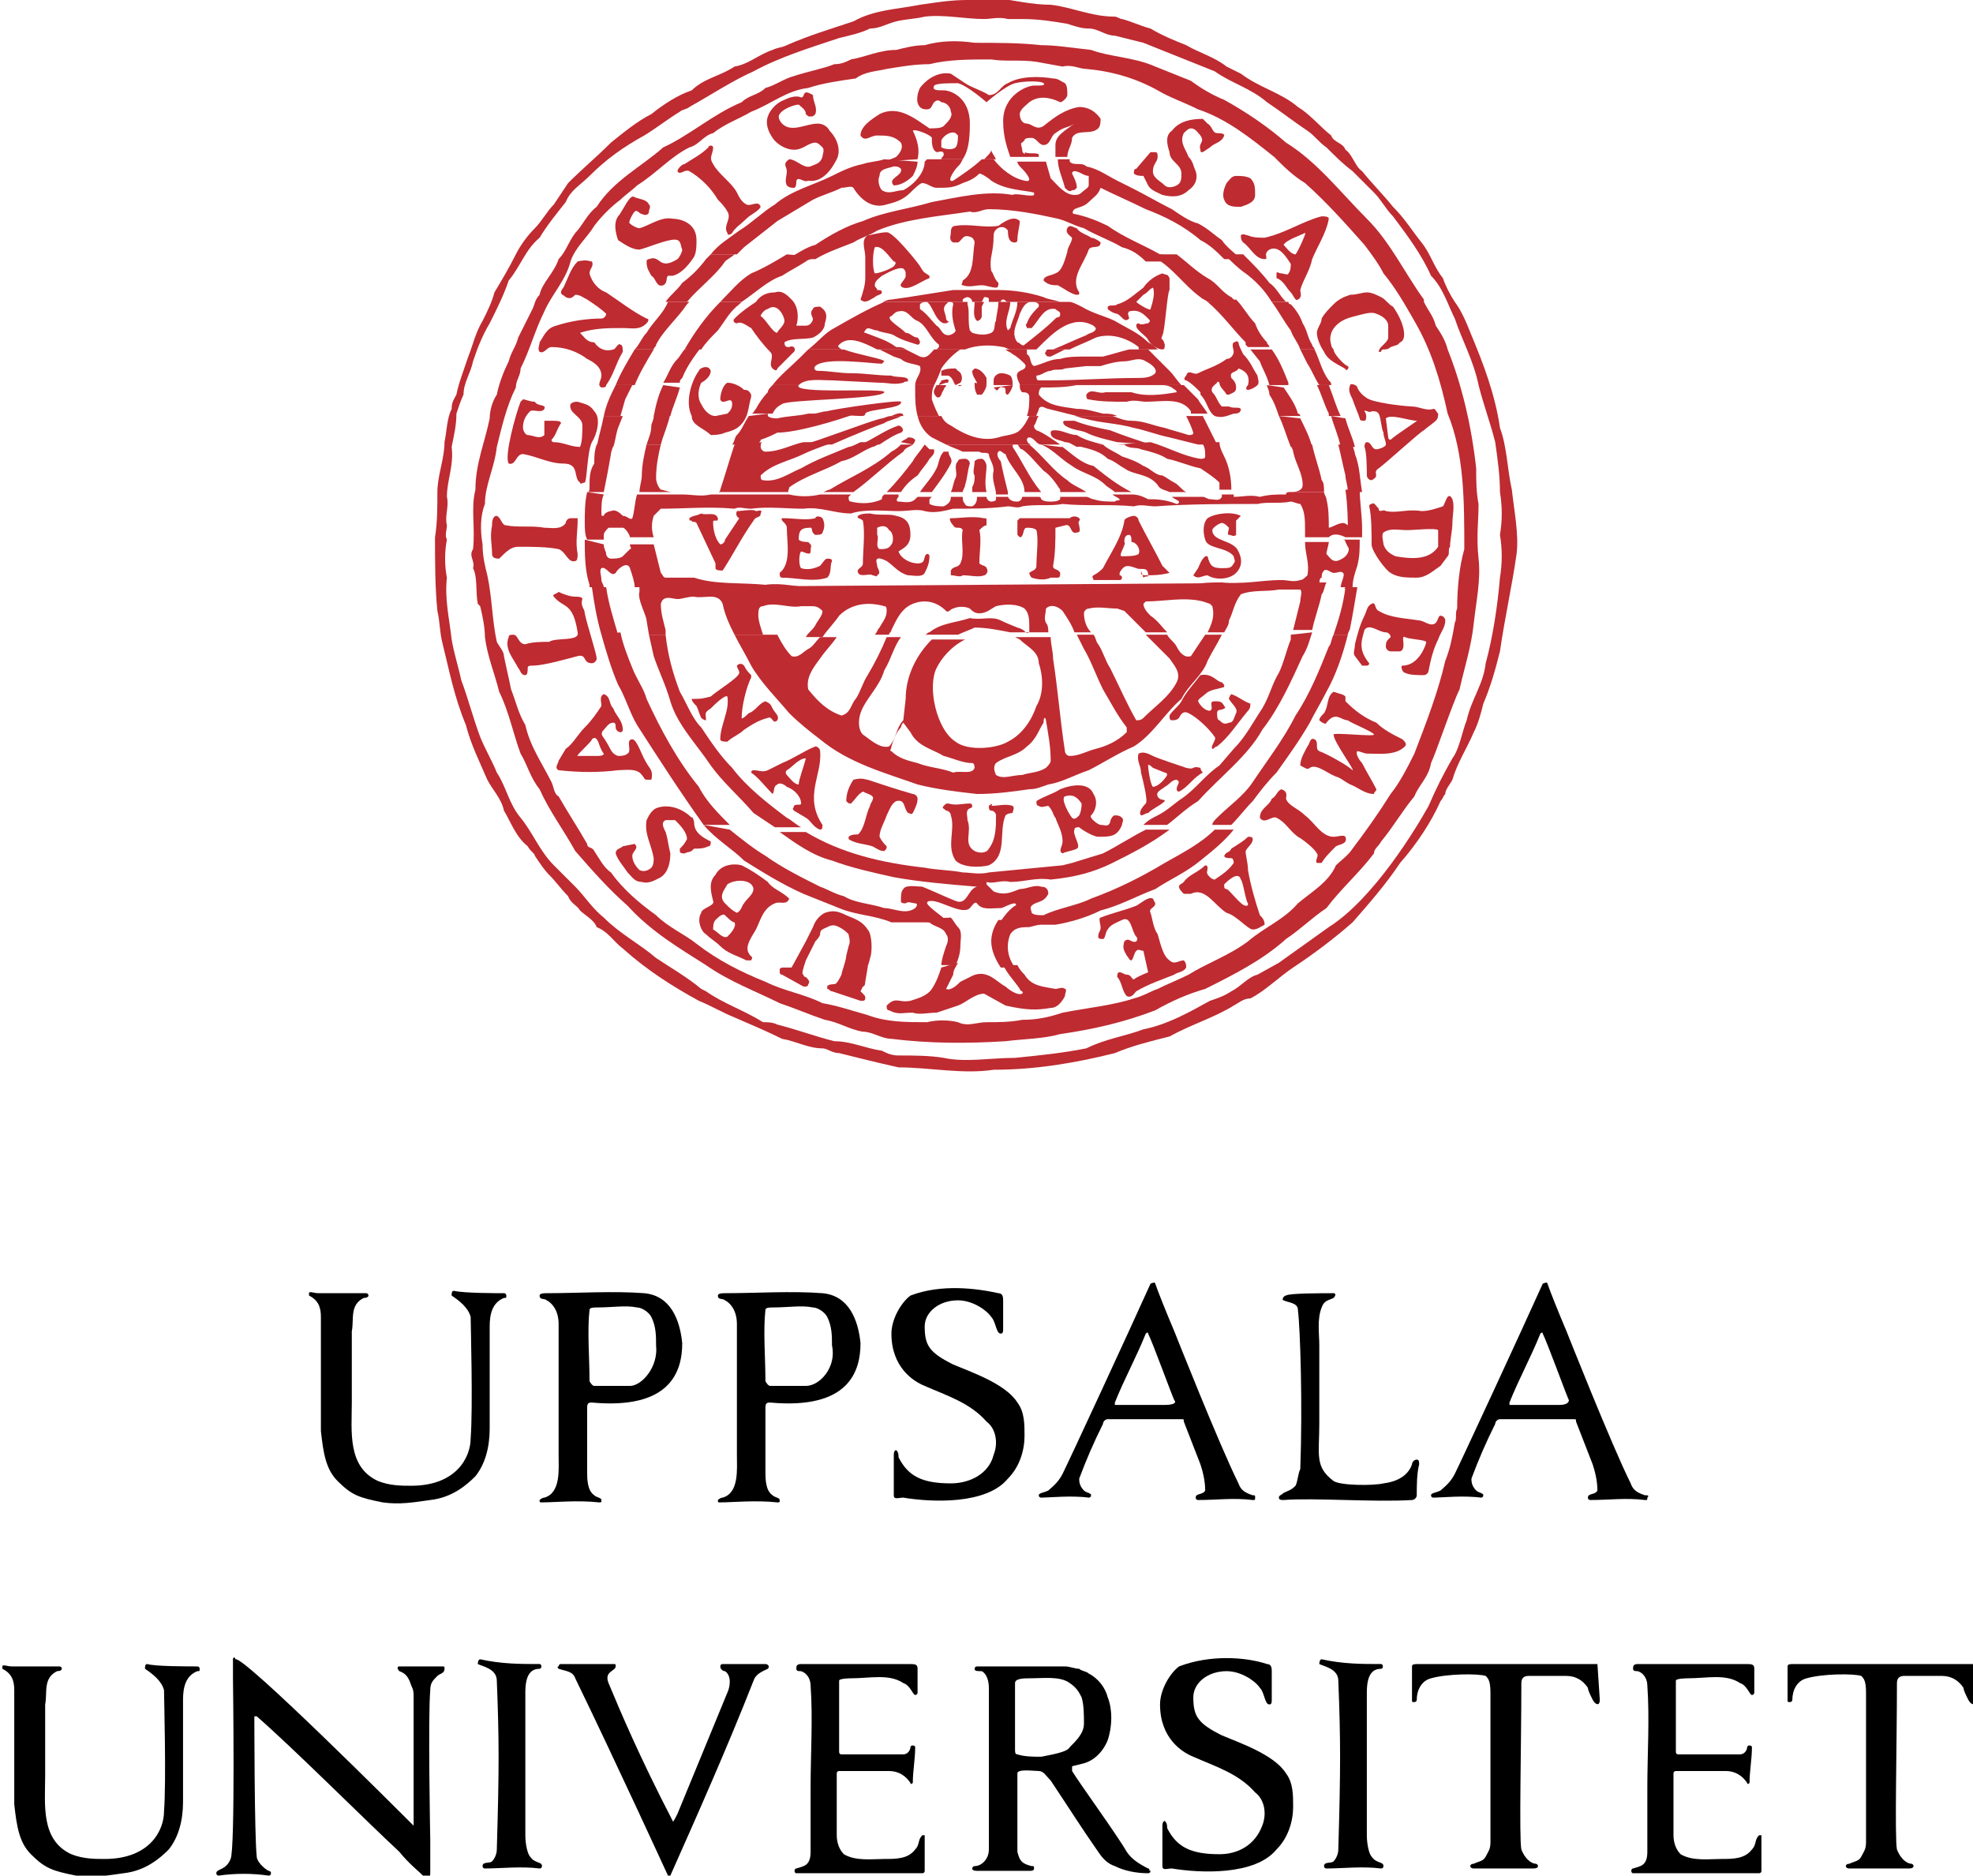 <?xml version="1.0" encoding="utf-8"?>
<!-- Generator: Adobe Illustrator 25.4.1, SVG Export Plug-In . SVG Version: 6.00 Build 0)  -->
<svg version="1.1" id="Layer_1" xmlns="http://www.w3.org/2000/svg" xmlns:xlink="http://www.w3.org/1999/xlink" x="0px" y="0px"
	 viewBox="0 0 83 78.9" style="enable-background:new 0 0 83 78.9;" xml:space="preserve">
<style type="text/css">
	.st0{fill-rule:evenodd;clip-rule:evenodd;}
	.st1{fill-rule:evenodd;clip-rule:evenodd;fill:#BE2B31;}
	.st2{fill:#BE2B31;}
</style>
<g>
	<path class="st0" d="M48.3,78.6c-0.4-0.2-0.7-0.4-0.9-0.7c-0.4-0.7-2-2.9-2.3-3.4c0-0.1,0-0.2,0-0.2l0.4-0.1c0.5-0.1,0.9-0.5,1.1-1
		c0.2-0.6,0.2-1.3,0-1.8c-0.1-0.4-0.4-0.8-0.8-1c-0.1-0.1-0.3-0.1-0.4-0.2c-0.2,0-0.4-0.1-0.6-0.1c-1.3,0-2.4,0-3.7,0
		c-0.1,0-0.1,0.1-0.1,0.1c0,0.1,0.1,0.1,0.3,0.1c0.2,0.1,0.3,0.4,0.3,0.7l0,6.8c0,0.4-0.3,0.7-0.6,0.7c-0.1,0-0.2,0.2,0.1,0.2
		c0.7,0,1.5,0,2.2,0c0.1,0,0.2,0,0.2-0.1c0-0.1,0-0.1-0.1-0.1c-0.4-0.1-0.5-0.2-0.6-0.6l0-2.7c0-0.1,0-0.5,0-0.6
		c0-0.2,0.7-0.1,0.9-0.1c0.2,0,0.3,0.2,0.5,0.4c0.8,1.2,1.3,2,2,3c0.2,0.3,0.4,0.5,0.7,0.6c0.4,0.2,0.9,0.3,1.4,0.3
		c0,0,0.1,0,0.1-0.1C48.3,78.7,48.4,78.6,48.3,78.6L48.3,78.6z M43.8,73.9c-0.3,0-0.7,0-1-0.1c-0.1,0-0.1-0.1-0.1-0.2
		c0-1.4,0-2.5,0-2.8c0-0.2,0.4-0.2,0.6-0.2c0.6,0,1.3-0.1,1.7,0.2c0.3,0.2,0.4,0.4,0.5,0.6c0.1,0.3,0.1,0.8,0.1,1.1
		c0,0.4-0.3,0.7-0.6,1C44.9,73.7,44.3,73.8,43.8,73.9L43.8,73.9z"/>
	<path class="st0" d="M52.7,62.9c-0.3-0.1-0.5-0.2-0.6-0.5c-0.8-1.6-2.7-6.4-2.7-6.4c-0.3-0.7-0.7-1.7-0.8-2c0-0.1-0.2,0-0.2,0
		c-0.9,2-3.4,7.4-3.7,8c-0.2,0.4-0.5,0.6-0.6,0.7c-0.2,0.1-0.4,0.1-0.4,0.2c0,0.1,0.1,0.1,0.1,0.1c0.3,0,1.3-0.1,2,0
		c0.1,0,0.1-0.1,0.1-0.1c0-0.1-0.2-0.1-0.3-0.2c-0.2-0.2-0.2-0.4-0.2-0.5c0.3-0.8,0.6-1.5,1-2.3c0-0.1,0.1-0.2,0.2-0.2l3.1,0
		c0.1,0,0.1,0,0.1,0.1l0.7,1.8c0.1,0.3,0.2,0.7,0.2,1.1c-0.1,0.2-0.4,0.1-0.4,0.3c0,0.1,0.1,0.1,0.1,0.1c0.8,0,1.5-0.1,2.3,0
		c0.1,0,0.1,0,0.1-0.1C52.8,62.9,52.8,62.9,52.7,62.9L52.7,62.9z M49,59.1l-2.1,0c0,0,0-0.1,0-0.1c0.4-1,0.9-1.9,1.3-2.9
		c0,0,0.1-0.1,0.1,0c0.2,0.4,1,2.6,1.1,2.8C49.5,59,49.4,59.1,49,59.1L49,59.1z"/>
	<path class="st0" d="M69.2,62.9c-0.3-0.1-0.5-0.2-0.6-0.5c-0.8-1.6-2.7-6.4-2.7-6.4c-0.3-0.7-0.7-1.7-0.8-2c0-0.1-0.2,0-0.2,0
		c-0.9,2-3.4,7.4-3.7,8c-0.2,0.4-0.5,0.6-0.6,0.7c-0.2,0.1-0.4,0.1-0.4,0.2c0,0.1,0.1,0.1,0.1,0.1c0.3,0,1.3-0.1,2,0
		c0.1,0,0.1-0.1,0.1-0.1c0-0.1-0.2-0.1-0.3-0.2c-0.2-0.2-0.2-0.4-0.2-0.5c0.3-0.8,0.6-1.5,1-2.3c0-0.1,0.1-0.2,0.2-0.2l3.1,0
		c0.1,0,0.1,0,0.1,0.1l0.7,1.8c0.1,0.3,0.2,0.7,0.2,1.1c-0.1,0.2-0.4,0.1-0.4,0.3c0,0.1,0.1,0.1,0.1,0.1c0.8,0,1.5-0.1,2.3,0
		c0.1,0,0.1,0,0.1-0.1C69.4,62.9,69.3,62.9,69.2,62.9L69.2,62.9z M65.6,59.1l-2.1,0c0,0,0-0.1,0-0.1c0.4-1,0.9-1.9,1.3-2.9
		c0,0,0.1-0.1,0.1,0c0.2,0.4,1,2.6,1.1,2.8C66,59,65.9,59.1,65.6,59.1L65.6,59.1z"/>
	<path d="M42,54.4c0.2,0,0.2,0.2,0.2,0.3c0,0.4,0,0.7,0,1.2c0,0.1,0,0.2-0.1,0.2c-0.2,0-0.2-0.5-0.4-0.7c-0.2-0.3-0.8-0.7-1.4-0.7
		c-0.8,0-1.4,0.5-1.4,1.1c0,0.8,0.2,1.1,1.2,1.6c0.7,0.3,2.2,0.8,2.7,1.6c0.3,0.4,0.3,0.9,0.3,1.4c0,0.6-0.2,1.3-0.7,1.8
		c-0.9,1.1-3.2,1-4.4,0.8c-0.2,0-0.4,0.1-0.4-0.1c0-0.6,0-1.1,0-1.7c0-0.2,0.1-0.2,0.1-0.2c0.1,0.1,0.1,0.2,0.1,0.3
		c0.4,0.8,1,1.1,2.2,1.1c0.8,0,1.6-0.4,1.8-1.2c0.2-0.5,0.1-1.1-0.3-1.4c-0.7-0.8-1.7-1.1-2.6-1.5c-0.5-0.2-1.4-0.8-1.4-2.2
		c0-0.6,0.4-1.3,0.8-1.6C39.6,54,41.1,54.2,42,54.4L42,54.4z"/>
	<path d="M56.1,54.4c0.1,0,0.1,0.1,0,0.2c-0.2,0.1-0.4,0.1-0.5,0.4c-0.2,0.5-0.1,1.1-0.1,1.6l0,3.3c0,1.3-0.2,1.8,0.6,2.4
		c0.3,0.2,1.7,0.2,2.1,0.1c0.8-0.1,1.1-0.5,1.2-0.8c0-0.1,0.1-0.2,0.2-0.2c0.1,0,0.1,0.1,0.1,0.2c-0.1,0.4-0.1,0.9-0.1,1.3
		c0,0.1-0.1,0.2-0.2,0.2c-1.6,0.1-4.1-0.1-5.4,0c-0.1,0-0.2,0-0.2-0.1c0-0.1,0.1-0.1,0.2-0.2c0.2-0.1,0.3-0.1,0.5-0.3
		c0.1-0.2,0.1-0.5,0.2-0.7c0.1-2.7,0-5.9-0.1-6.7c0-0.3-0.4-0.3-0.6-0.4c-0.1,0,0-0.2,0.1-0.2C54.2,54.4,55.6,54.4,56.1,54.4
		L56.1,54.4z"/>
	<path d="M17.4,76.8l0-5.4c0-0.2,0-0.3-0.1-0.5c-0.1-0.3-0.2-0.5-0.5-0.6c-0.1-0.1-0.1-0.2,0-0.2c0.7,0,1.2,0,1.8,0
		c0.1,0,0.1,0,0.1,0.1c0,0.2-0.2,0.2-0.3,0.3c-0.2,0.2-0.3,0.3-0.3,0.6c-0.1,1.1,0,6.3,0,6.3c0,0.5,0,0.9,0,1.4
		c0,0.2-0.1,0.2-0.2,0.2c-0.3-0.3-0.7-0.6-1.1-1.1c-1.4-1.3-4.5-4.4-6-5.7c0,0-0.1,0-0.1,0c0,0,0,5,0.1,5.9c0,0.2,0.3,0.5,0.5,0.6
		c0,0,0.1,0,0.1,0.1c0,0,0,0.1-0.1,0.1c-0.7-0.1-1.4-0.1-2.1,0c-0.1,0-0.1-0.1-0.1-0.1c0-0.2,0.4-0.1,0.6-0.6
		c0.2-0.4,0.1-7.6,0.1-7.6l0-0.8c0-0.1,0.1-0.1,0.1,0C10.2,69.6,16.8,76.2,17.4,76.8L17.4,76.8z"/>
	<path d="M67.2,70C67.2,70,67.2,70,67.2,70l0.1,1.5c0,0.3-0.2,0.2-0.3,0c-0.1-0.2-0.2-0.4-0.2-0.5c-0.2-0.3-0.5-0.5-0.9-0.5l-1.6,0
		c-0.2,0-0.3,0.1-0.3,0.3c0,2.6-0.1,6.5,0,7c0.2,0.5,0.5,0.6,0.6,0.6c0.1,0,0.2,0.2-0.1,0.2c-0.6,0-2.5,0-2.5,0
		c-0.2,0-0.2-0.2,0-0.2c0.2-0.1,0.4-0.1,0.5-0.3c0.1-0.2,0.2-0.3,0.2-0.6c0-0.4,0-4.8,0-6.3c0-0.5-0.1-0.6-0.2-0.7
		c-0.3-0.1-1.6-0.1-2.3,0.1c-0.4,0.1-0.6,0.5-0.6,0.9c0,0.1-0.1,0.1-0.1,0.1c-0.1,0-0.1,0-0.1-0.1l0-1.4c0-0.1,0.1-0.1,0.3-0.1
		L67.2,70L67.2,70z"/>
	<path d="M38.6,70.2c0,0.4,0,0.6,0,1c0,0,0,0.1-0.1,0.1c-0.1,0-0.2-0.4-0.5-0.5c-0.6-0.4-1.4-0.2-2.2-0.2c0,0-0.5,0-0.5,0.1
		c0,0,0,2,0,3c0,0,0,0.1,0.1,0.1c0.1,0,2.6,0,2.6,0c0.2,0,0.3-0.2,0.3-0.3c0-0.1,0.2-0.1,0.2,0c0,0.5-0.1,1-0.1,1.5
		c0,0-0.1,0.1-0.1,0c-0.2-0.3-0.5-0.5-0.9-0.5c-0.7,0-1.4,0-2.1,0c0,0-0.1,0-0.1,0.1c0,0.9,0,1.6,0,2.6c0,0.3,0.1,0.6,0.3,0.8
		c0.5,0.3,1.2,0.2,1.7,0.2c0.5,0,1,0,1.3-0.4c0.2-0.2,0.1-0.4,0.3-0.6c0,0,0.1,0,0.1,0c0,0.6,0,0.8,0,1.5c0,0.1-0.1,0.1-0.1,0.1
		s-5.1,0-5.3,0c-0.1,0-0.1-0.2,0-0.2c0.3-0.1,0.6-0.1,0.6-0.7l0-2.7c0-1.4,0.1-2.9,0-4.3c0-0.2-0.1-0.5-0.4-0.6
		c-0.1,0-0.2,0-0.2-0.1c0-0.1,0-0.2,0.2-0.2c1.5,0,3,0,4.5,0C38.5,70,38.6,70,38.6,70.2L38.6,70.2z"/>
	<path d="M32.2,70c0.1,0,0.2,0.1,0.1,0.2c-0.2,0.1-0.5,0.2-0.6,0.5c-1.1,2.8-2.3,5.5-3.5,8.2c0,0-0.1,0.1-0.1,0c0,0-2.2-4.8-3.9-8.3
		c-0.1-0.3-0.4-0.3-0.7-0.4c0,0-0.1-0.1,0-0.1c0,0,0-0.1,0.1-0.1c0.5,0,1.6,0,2.2,0c0.1,0,0.1,0,0.1,0.1c0,0.2-0.5,0.2-0.3,0.7
		c0.5,1.2,1.3,3.1,2.7,5.8c0,0.1,0.1-0.1,0.2-0.3c0.7-1.7,1.4-3.4,2.1-5.1c0.1-0.2,0.2-0.7-0.1-0.9c-0.1,0-0.2-0.1-0.2-0.2
		c0,0,0-0.1,0.1-0.1C31,70,31.5,70,32.2,70L32.2,70z"/>
	<path d="M22.7,70c0.1,0,0.1,0.2,0,0.2c-0.4,0-0.6,0.3-0.6,1c0,0.9,0,6,0,6c0,0.4,0.1,0.8,0.2,0.9c0.2,0.3,0.5,0.2,0.5,0.4
		c0,0,0,0.1-0.1,0.1c-0.8-0.1-1.6,0-2.3,0c-0.1,0-0.1-0.1-0.1-0.1c0-0.2,0.3-0.1,0.4-0.2c0.1-0.1,0.2-0.3,0.2-0.5
		c0.1-3.4,0.1-4.6,0-7.1c0-0.5-0.6-0.6-0.8-0.7c0,0,0-0.2,0.1-0.2C21.1,70,21.9,70,22.7,70L22.7,70z"/>
	<path d="M21.2,54.4c0.1,0,0.1,0.1,0.1,0.1c0,0.1,0,0.1-0.1,0.1c-0.5,0.2-0.6,0.7-0.6,1.2c0,1.4,0,2.9,0,4.3c0,0.8-0.2,1.5-0.6,2
		c-0.4,0.4-1,0.9-1.9,1c-0.7,0.1-1.3,0.2-2,0.1c-1-0.2-1.3-0.3-1.9-0.9c-0.5-0.5-0.6-1.2-0.7-2.1l0-4.8c0-0.4-0.1-0.7-0.5-0.9
		c0,0,0-0.1,0-0.1c0-0.1,0.2,0,0.4,0c0.7,0,1.3,0,2,0c0,0,0.1,0,0.1,0.1c0,0.1-0.2,0.1-0.2,0.1c-0.6,0.3-0.4,0.9-0.5,1.4l0,3
		c0,1.2-0.2,2.7,1.1,3.3c0.5,0.2,1,0.2,1.4,0.2c1.9,0,2.5-1.2,2.5-2c0.1-1.3,0-4.8,0-5.1c-0.1-0.4-0.5-0.7-0.8-0.9
		c0-0.1,0-0.2,0.1-0.2C19.5,54.4,20.9,54.4,21.2,54.4L21.2,54.4z"/>
	<path class="st0" d="M27.1,54.4c-1.3-0.1-2.8,0-4.1,0c-0.1,0-0.3,0-0.3,0.1c0,0.2,0.2,0.1,0.3,0.2c0.2,0.1,0.5,0.4,0.5,1
		c0,0.5,0,4.7,0,5.5c0,0.6,0.1,1.6-0.6,1.8c-0.1,0-0.2,0.1-0.2,0.1c0,0.1,0,0.1,0.1,0.1c0.5,0,1.5-0.1,2.4,0c0.1,0,0.1,0,0.1-0.1
		c0-0.1-0.2-0.1-0.3-0.2c-0.3-0.2-0.3-0.7-0.3-1c0-1,0-1.8,0-2.7c0-0.2,0.1-0.2,0.2-0.2c3.3,0.3,3.8-1.3,3.8-2.5
		C28.6,55.5,28.2,54.5,27.1,54.4L27.1,54.4z M26.5,58.3c-0.3,0-1.1,0-1.5,0c-0.1,0-0.2-0.2-0.2-0.2c0-1-0.1-2.1,0-3
		c0-0.1,0.2-0.1,0.3-0.1c0.7,0,1.2-0.1,1.7,0c0.2,0,0.5,0.2,0.6,0.4c0.2,0.4,0.2,0.8,0.2,1.2C27.7,57.5,27,58.3,26.5,58.3L26.5,58.3
		z"/>
	<path class="st0" d="M34.6,54.4c-1.3-0.1-2.8,0-4.1,0c-0.1,0-0.3,0-0.3,0.1c0,0.2,0.2,0.1,0.3,0.2c0.2,0.1,0.5,0.4,0.5,1
		c0,0.5,0,4.7,0,5.5c0,0.6,0.1,1.6-0.6,1.8c-0.1,0-0.2,0.1-0.2,0.1c0,0.1,0,0.1,0.1,0.1c0.5,0,1.5-0.1,2.4,0c0.1,0,0.1,0,0.1-0.1
		c0-0.1-0.2-0.1-0.3-0.2c-0.3-0.2-0.3-0.7-0.3-1c0-1,0-1.8,0-2.7c0-0.2,0.1-0.2,0.2-0.2c3.3,0.3,3.8-1.3,3.8-2.5
		C36.1,55.5,35.7,54.5,34.6,54.4L34.6,54.4z M33.9,58.3c-0.3,0-1.1,0-1.5,0c-0.1,0-0.2-0.2-0.2-0.2c0-1-0.1-2.1,0-3
		c0-0.1,0.2-0.1,0.3-0.1c0.7,0,1.2-0.1,1.7,0c0.2,0,0.5,0.2,0.6,0.4c0.2,0.4,0.2,0.8,0.2,1.2C35.2,57.5,34.5,58.3,33.9,58.3
		L33.9,58.3z"/>
	<path d="M8.3,70.1c0.1,0,0.1,0.1,0.1,0.1c0,0.1,0,0.1-0.1,0.1c-0.5,0.2-0.6,0.7-0.6,1.2c0,1.4,0,2.9,0,4.3c0,0.8-0.2,1.5-0.6,2
		c-0.4,0.4-1,0.9-1.9,1c-0.7,0.1-1.3,0.2-2,0.1c-1-0.2-1.3-0.3-1.9-0.9c-0.5-0.5-0.6-1.2-0.7-2.1l0-4.8c0-0.4-0.1-0.7-0.5-0.9
		c0,0,0-0.1,0-0.1c0-0.1,0.2,0,0.4,0c0.7,0,1.3,0,2,0c0,0,0.1,0,0.1,0.1c0,0.1-0.2,0.1-0.2,0.1c-0.6,0.3-0.4,0.9-0.5,1.4l0,3
		c0,1.2-0.2,2.7,1.1,3.3c0.5,0.2,1,0.2,1.4,0.2c1.9,0,2.5-1.2,2.5-2c0.1-1.3,0-4.8,0-5.1c-0.1-0.4-0.5-0.7-0.8-0.9
		c0-0.1,0-0.2,0.1-0.2C6.5,70.1,7.9,70.1,8.3,70.1L8.3,70.1z"/>
	<path d="M53.3,70c0.2,0,0.2,0.2,0.2,0.3c0,0.4,0,0.7,0,1.2c0,0.1,0,0.2-0.1,0.2c-0.2,0-0.2-0.5-0.4-0.7c-0.2-0.3-0.8-0.7-1.4-0.7
		c-0.8,0-1.4,0.5-1.4,1.1c0,0.8,0.2,1.1,1.2,1.6c0.7,0.3,2.2,0.8,2.7,1.6c0.3,0.4,0.3,0.9,0.3,1.4c0,0.6-0.2,1.3-0.7,1.8
		c-0.9,1.1-3.2,1-4.4,0.8c-0.2,0-0.4,0.1-0.4-0.1c0-0.6,0-1.1,0-1.7c0-0.2,0.1-0.2,0.1-0.2c0.1,0.1,0.1,0.2,0.1,0.3
		c0.4,0.8,1,1.1,2.2,1.1c0.8,0,1.5-0.4,1.8-1.2c0.2-0.5,0.1-1.1-0.3-1.4c-0.7-0.8-1.7-1.1-2.6-1.5c-0.5-0.2-1.4-0.8-1.4-2.2
		c0-0.6,0.4-1.3,0.8-1.6C50.9,69.6,52.4,69.7,53.3,70L53.3,70z"/>
	<path d="M58.1,70c0.1,0,0.1,0.2,0,0.2c-0.4,0-0.6,0.3-0.6,1c0,0.9,0,6,0,6c0,0.4,0.1,0.8,0.2,0.9c0.2,0.3,0.5,0.2,0.5,0.4
		c0,0,0,0.1-0.1,0.1c-0.8-0.1-1.6,0-2.3,0c-0.1,0-0.1-0.1-0.1-0.1c0-0.2,0.3-0.1,0.4-0.2c0.1-0.1,0.2-0.3,0.2-0.5
		c0.1-3.4,0.1-4.6,0-7.1c0-0.5-0.6-0.6-0.8-0.7c0,0,0-0.2,0.1-0.2C56.5,70,57.3,70,58.1,70L58.1,70z"/>
	<path d="M73.8,70.2c0,0.4,0,0.6,0,1c0,0,0,0.1-0.1,0.1c-0.1,0-0.2-0.4-0.5-0.5c-0.6-0.4-1.4-0.2-2.2-0.2c0,0-0.5,0-0.5,0.1
		c0,0,0,2,0,3c0,0,0,0.1,0.1,0.1c0.1,0,2.6,0,2.6,0c0.2,0,0.3-0.2,0.3-0.3c0-0.1,0.2-0.1,0.2,0c0,0.5-0.1,1-0.1,1.5
		c0,0-0.1,0.1-0.1,0c-0.2-0.3-0.5-0.5-0.9-0.5c-0.7,0-1.4,0-2.1,0c0,0-0.1,0-0.1,0.1c0,0.9,0,1.6,0,2.6c0,0.3,0.1,0.6,0.3,0.8
		c0.5,0.3,1.2,0.2,1.7,0.2c0.5,0,1,0,1.3-0.4c0.2-0.2,0.1-0.4,0.3-0.6c0,0,0.1,0,0.1,0c0,0.6,0,0.8,0,1.5c0,0.1-0.1,0.1-0.1,0.1
		s-5.1,0-5.3,0c-0.1,0-0.1-0.2,0-0.2c0.3-0.1,0.6-0.1,0.6-0.7l0-2.7c0-1.4,0.1-2.9,0-4.3c0-0.2-0.1-0.5-0.4-0.6
		c-0.1,0-0.2,0-0.2-0.1c0-0.1,0-0.2,0.2-0.2c1.5,0,3,0,4.5,0C73.7,70,73.8,70,73.8,70.2L73.8,70.2z"/>
	<path d="M83,70C83,70,83,70,83,70l0.1,1.5c0,0.3-0.2,0.2-0.3,0c-0.1-0.2-0.2-0.4-0.2-0.5c-0.2-0.3-0.5-0.5-0.9-0.5l-1.6,0
		c-0.2,0-0.3,0.1-0.3,0.3c0,2.6-0.1,6.5,0,7c0.2,0.5,0.5,0.6,0.6,0.6c0.1,0,0.2,0.2-0.1,0.2c-0.6,0-2.5,0-2.5,0
		c-0.2,0-0.2-0.2,0-0.2c0.2-0.1,0.4-0.1,0.5-0.3c0.1-0.2,0.2-0.3,0.2-0.6c0-0.4,0-4.8,0-6.3c0-0.5-0.1-0.6-0.2-0.7
		c-0.3-0.1-1.6-0.1-2.3,0.1c-0.4,0.1-0.6,0.5-0.6,0.9c0,0.1-0.1,0.1-0.1,0.1c-0.1,0-0.1,0-0.1-0.1l0-1.4c0-0.1,0.1-0.1,0.3-0.1
		L83,70L83,70z"/>
	<path class="st1" d="M32.3,37.1c-0.4-0.3-0.7-0.5-1.1-0.7c-0.4-0.1-0.9,0-1.1,0.4c-0.3,0.3-0.2,0.7-0.1,1.1
		c0.1,0.2-0.5,0.3-0.5,0.5c-0.2,0.3,0,0.8,0.2,0.9c0.2,0.2,0.4,0.3,0.6,0.5c0.3,0.3,0.7,0.4,1.1,0.6c0.1,0,0.2,0,0.2,0
		c0.1-0.2,0-0.1-0.1-0.3c-0.2-0.3,0.2-0.8,0.3-1c0.2-0.4,0.3-0.9,0.8-1.1c0.2-0.1,0.5,0.1,0.6-0.2C32.9,37.5,32.5,37.4,32.3,37.1
		L32.3,37.1z M30.6,39.4c-0.2,0.1-0.4-0.2-0.6-0.3c0-0.1,0-0.3,0.1-0.4c0.1-0.1,0.3-0.3,0.4-0.2c0.1,0.1,0.3,0.3,0.4,0.3
		C31,39,30.7,39.3,30.6,39.4L30.6,39.4z M31.3,38c-0.1,0.1-0.1,0.3-0.3,0.4c-0.2-0.1-0.3-0.2-0.5-0.4c-0.3-0.3,0-0.6,0.1-0.8
		c0.3-0.2,0.8-0.2,1,0C31.9,37.5,31.4,37.8,31.3,38L31.3,38z"/>
	<path class="st1" d="M39,23.3c-0.2,0.1,0,0.4-0.4,0.4c-0.3,0-0.7-0.2-0.8-0.5c0.1-0.1,0.5-0.2,0.5-0.7c0-0.4-0.1-0.7-0.6-0.8
		c-0.3-0.1-0.7,0-1.1-0.1c-0.1,0-0.4,0-0.5,0.1c-0.1,0.1,0.1,0.1,0.2,0.2c0.1,0.5,0,1.3,0,1.8c0,0.2-0.3,0.2-0.2,0.4
		c0.1,0.2,0.5,0,0.6,0.1c0.1,0,0.2,0.1,0.2,0c0.2-0.1,0-0.3,0-0.4c0-0.1-0.2-0.5,0.4-0.2c0.3,0.2,0.5,0.5,0.9,0.6
		c0.2,0,0.6,0.1,0.7-0.1c0.1-0.2,0.2-0.4,0.2-0.7C39.1,23.4,39.1,23.3,39,23.3L39,23.3z M37.5,22.9c-0.1,0.2-0.3,0.2-0.5,0.2
		c-0.2-0.1,0-0.5-0.1-0.6c0-0.1,0-0.2,0-0.3c0.2-0.1,0.4-0.1,0.5,0.1C37.6,22.4,37.6,22.8,37.5,22.9L37.5,22.9z"/>
	<path class="st1" d="M37.4,9.8c-0.1-0.1-0.8,0.1-0.9,0.1c-0.3,0.2-0.1,0.6-0.1,0.9l0,0.9c0,0.3-0.1,0.6-0.2,0.9
		c0.2,0.2,0.4,0,0.6-0.1c0.1-0.1,0.3-0.1,0.3-0.2c0-0.1-0.1-0.1-0.2-0.1c0-0.1-0.1-0.1-0.1-0.2c0-0.2,0.2-0.3,0.3-0.4
		c0.2-0.1,0.7-0.4,0.9-0.3c0.1,0.1,0.1,0.1,0.1,0.3c0,0.2-0.4,0.4-0.1,0.5c0.3,0.1,0.8-0.3,1.1-0.4l0-0.1c-0.3-0.2-0.2-0.1-0.4-0.4
		C38.8,11.3,37.8,10,37.4,9.8L37.4,9.8z M37.6,11.2c-0.1,0.1-0.6,0.3-0.8,0.3c-0.1-0.2-0.1-0.8,0-1.1c0.3-0.1,0.6,0.4,0.8,0.6
		C37.7,11,37.7,11.1,37.6,11.2L37.6,11.2z"/>
	<path class="st1" d="M34.5,12.9c-0.1,0-0.3,0-0.3,0.1c-0.1,0.1-0.1,0.2,0,0.4c0,0.1-0.1,0.3-0.3,0.3c-0.1,0-0.4,0-0.4,0
		c0.1-0.3,0.1-0.8-0.2-1.1c-0.2-0.2-0.4-0.4-0.7-0.3c-0.3,0-0.6,0.1-0.8,0.4c-0.3,0.2-0.6,0.4-0.9,0.7c-0.1,0.1,0,0.2,0.1,0.2
		c0.2-0.1,0.4,0.1,0.6,0.2c0.2,0.3,0.5,0.7,0.8,1c0.2,0.2-0.1,0.5,0.1,0.7c0.1,0.1,0.2,0.1,0.2,0l0.7-0.7c0.1-0.1,0-0.3-0.2-0.2
		c-0.1,0-0.2,0-0.2-0.2c0.3-0.2,0.8-0.1,1.2-0.2c0.2-0.1,0.5-0.3,0.5-0.6C34.8,13.3,34.8,13.1,34.5,12.9L34.5,12.9z M32.7,14
		c-0.2,0-0.5-0.6-0.7-0.7c0-0.1,0.2-0.3,0.3-0.3c0.4-0.3,0.7,0.3,0.7,0.5C33,13.7,32.7,13.9,32.7,14L32.7,14z"/>
	<path class="st1" d="M39.6,40.7c-0.1,0.3-0.2,0.6-0.4,0.9c-0.2,0.3-0.6,0.4-0.9,0.5c-0.5,0.1-0.6-0.2-1,0.2c0,0.1,0,0.2,0.1,0.2
		c0.4,0.2,0.5,0.1,1,0.1c0.3,0.1,0.6,0,1,0c0.3-0.1,0.6-0.2,0.9-0.3c0.3-0.1,0.7-0.5,1.1-0.5l0.9,0.5c0.9,0.2,1.3,0.2,1.9,0.1
		c0.3,0,0.5-0.3,0.6-0.5c0-0.1,0.1-0.3,0-0.3c-0.1-0.1-0.3,0-0.4,0c-0.5-0.1-1-0.1-1.3-0.6c-0.1-0.1-0.2-0.2-0.3-0.4l-0.6,0
		c0.2,0.4,0.5,0.7,0.7,1c0,0.1,0.2,0.1,0.1,0.2c-0.2,0.1-0.6-0.2-0.7-0.3c-0.4-0.2-0.8-0.8-1.5-0.4c-0.2,0.1-0.2,0.1-0.4,0.2
		c-0.1,0.1-0.4,0.4-0.6,0.3l0.3-0.6c0-0.2,0.1-0.3,0.2-0.5L39.6,40.7L39.6,40.7z"/>
	<path class="st1" d="M37.6,38.7C37.7,38.7,37.7,38.7,37.6,38.7c0.5,0.1,1,0,1.5,0.1c0.2,0.2,0.6,0.2,0.7,0.5c0.1,0.1,0.1,0.3,0,0.5
		c-0.1,0.3-0.2,0.6-0.2,0.8l0.6,0c0.1-0.2,0.2-0.5,0.2-0.8c0-0.3,0.1-0.6-0.1-0.8c-0.1-0.1-0.2-0.3-0.3-0.4L37.6,38.7L37.6,38.7z
		 M42,38.7c-0.2,0.3-0.3,0.6-0.3,0.9c0,0.4,0.2,0.8,0.4,1.1l0.6,0c-0.3-0.4-0.4-0.9-0.2-1.4c0.2-0.3,0.5-0.3,0.8-0.3
		c0.4-0.1,0.8-0.2,1.2-0.3L42,38.7L42,38.7z"/>
	<path class="st1" d="M29.6,34.7C29.7,34.7,29.7,34.7,29.6,34.7c0.5,0.6,1.2,1,1.7,1.5c0.8,0.5,1.6,1,2.5,1.4c0.5,0.2,1,0.4,1.5,0.6
		c0.7,0.3,1.5,0.3,2.2,0.6l2.4,0c-0.3-0.3-0.8-0.6-0.9-0.8c0-0.1,0.1-0.1,0.2-0.1c0.4,0,1.3,0.6,1.6,0.3c0.1-0.1,0.2-0.3,0.3-0.2
		c0.2,0.3,0.6,0.2,1,0.2c0.1,0,0.4-0.2,0.6-0.2c0,0,0.1,0.1,0,0.1c-0.3,0.2-0.5,0.5-0.7,0.8l2.4,0c0.6-0.1,1.3-0.3,1.9-0.6
		c0.8-0.2,1.5-0.6,2.3-0.9c0.6-0.4,1.3-0.7,1.9-1.2c0.5-0.4,1-0.8,1.4-1.3l-0.8,0c-0.6,0.6-1.4,1-2.1,1.4c-1,0.6-2,1.1-3.1,1.5
		c-0.6,0.3-1.4,0.4-2,0.7c-0.2,0-0.4,0-0.5-0.1c0-0.1-0.1-0.2,0-0.3c0.2-0.2,0.5-0.1,0.7-0.5c0-0.2-0.1-0.3-0.3-0.3
		c-0.3-0.1-0.6,0.1-0.9,0.1c-0.3,0.1-0.6,0.3-1.1,0.1c-0.1-0.1-0.2-0.2-0.3-0.3l0-0.1c0.3,0.1,0.6-0.1,1,0c0.6,0,1.1-0.2,1.7-0.1
		c1-0.1,1.8-0.3,2.6-0.7c0.8-0.4,1.6-0.8,2.4-1.4c0,0,0,0,0,0l-1,0c-0.6,0.3-1.2,0.7-1.8,1l-1.3,0.4l-0.4,0.1l-3.1,0.3
		c-0.4,0.1-0.8,0-1.1,0c-0.5-0.1-1.1-0.1-1.6-0.2c-1.8-0.2-3.5-0.6-5-1.5l-1.1,0c0.7,0.5,1.4,1,2.2,1.2c0.8,0.3,1.7,0.5,2.6,0.7
		c1.1,0.2,2.3,0.3,3.5,0.4l0,0c-0.4,0.1-0.4,0.8-0.9,0.6c-0.5-0.2-0.9-0.4-1.4-0.6c-0.2,0-0.7-0.1-0.8,0.1c-0.1,0.1-0.1,0.3-0.1,0.5
		c0,0.1,0.1,0.1,0.2,0.1c0.1-0.1,0.3,0,0.4,0c0.1,0,0.1,0.1,0,0.2c-0.4,0.3-0.9,0-1.3,0c-0.6-0.2-1.2-0.2-1.7-0.5
		c-0.4-0.1-0.7-0.3-1-0.4c-0.8-0.4-1.6-0.8-2.3-1.3c-0.5-0.3-1-0.7-1.5-1.1L29.6,34.7L29.6,34.7z"/>
	<path class="st1" d="M25.3,26.7c0.2,0.7,0.4,1.4,0.7,2.1c0.3,0.5,0.5,1.2,0.8,1.7c0.9,1.4,1.8,2.8,2.8,4.2l1.1,0
		c-0.5-0.5-1-1-1.3-1.6c-0.9-1.1-1.6-2.4-2.2-3.7c-0.1-0.4-0.4-0.8-0.6-1.3c-0.2-0.5-0.4-1-0.5-1.5L25.3,26.7L25.3,26.7z M27.3,26.7
		l0.2,0.9c0.2,0.6,0.5,1.2,0.7,1.9c0.3,1,1.1,1.8,1.7,2.7c0.5,0.7,1.2,1.3,1.8,2c0.3,0.2,0.6,0.4,0.9,0.6l1.1,0
		c-0.2-0.1-0.4-0.3-0.6-0.4c-0.8-0.6-1.7-1.3-2.3-2.1c-0.5-0.5-0.9-1.1-1.3-1.7c-0.4-0.4-0.6-1-0.9-1.5c-0.3-0.8-0.5-1.5-0.6-2.4
		L27.3,26.7L27.3,26.7z M30.9,26.7c0.2,0.4,0.5,0.9,0.7,1.3c0.4,0.7,1.1,1.4,1.6,2c0.4,0.4,0.9,0.8,1.3,1.1c1.2,1,2.7,1.4,4.1,1.9
		c0.8,0.2,1.6,0.3,2.5,0.4c0.8,0,1.5-0.1,2.2-0.2c0.3,0,0.5-0.1,0.8-0.2c0.6-0.1,1.1-0.4,1.7-0.6c0.6-0.3,1.2-0.7,1.9-1
		c0.8-0.5,1.3-1.4,2-2c0.3-0.6,0.9-1,1.1-1.6c0.2-0.4,0.4-0.7,0.6-1.1l-0.7,0c-0.2,0.3-0.4,0.6-0.6,0.9c-0.3,0.1-0.5-0.2-0.6-0.4
		c-0.1-0.2-0.3-0.3-0.4-0.5l-0.9,0c0.3,0.3,0.7,0.7,1,1c0.2,0.3,0.5,0.6,0.3,1c-0.3,0.6-0.9,1-1.4,1.5c-0.1,0.1-0.2,0.1-0.3,0.1
		c-0.4-0.7-0.7-1.4-1.1-2.2c-0.2-0.3-0.3-0.7-0.5-1c-0.1-0.1-0.1-0.3-0.2-0.4l-0.7,0c0.1,0.2,0.2,0.4,0.3,0.6
		c0.3,0.5,0.5,1.1,0.8,1.7c0.3,0.5,0.6,1.1,1,1.6c0,0.1,0,0.1,0,0.2c-0.4,0.4-0.9,0.6-1.3,0.7c-0.4,0.1-0.7,0.3-1.1,0.3
		c-0.1,0-0.2-0.1-0.2-0.2c-0.2-1.3-0.3-2.6-0.5-3.9c0-0.3-0.1-0.6-0.1-0.9l-1.5,0l0.2,0.1c0.3,0.3,0.8,0.5,0.8,1
		c0.2,0.6,0.2,1.3-0.1,1.8c-0.2,0.6-0.6,1.2-1.2,1.5c-0.5,0.3-1.7,0.4-2.2,0c-0.8-0.5-1.2-2.3-0.8-3.1c0.2-0.4,0.6-0.9,1.2-1.2
		l-1.4,0c-0.7,0.7-1.1,1.6-1.1,2.5l-0.1,0.9c-0.3,0.3-0.3,0.8-0.6,1.1c-0.4,0.1-0.8-0.3-1.1-0.5c-0.2-0.2-0.2-0.6-0.1-0.9
		c0.2-0.6,0.8-1.1,1-1.8c0.3-0.5,0.4-1,0.7-1.4l-0.6,0c-0.2,0.5-0.5,1.1-0.8,1.6c-0.2,0.3-0.3,0.7-0.5,1c-0.2,0.2-0.2,0.6-0.6,0.7
		c-0.6-0.2-1-0.6-1.4-1.1c-0.1-0.5,0.2-0.9,0.5-1.3c0.2-0.3,0.5-0.6,0.7-0.9l-0.7,0c-0.2,0.2-0.3,0.4-0.5,0.5
		c-0.2,0.1-0.4,0.4-0.7,0.3c-0.2-0.2-0.4-0.5-0.6-0.9L30.9,26.7L30.9,26.7z M54.3,26.7c0,0.1,0,0.1,0,0.2c-0.2,0.5-0.3,1-0.5,1.4
		c-0.3,0.5-0.4,1-0.7,1.5c-0.4,0.6-0.7,1.2-1.2,1.7l-0.6,0.7c-0.6,0.4-1,1-1.6,1.4c-0.3,0.2-0.6,0.5-1,0.7c-0.2,0.1-0.4,0.2-0.6,0.4
		l1,0c0.4-0.3,0.8-0.7,1.3-1c0.9-1,2.1-1.9,2.7-3c0.7-0.9,1.2-2,1.7-3.1c0.2-0.3,0.3-0.7,0.4-1L54.3,26.7L54.3,26.7z M56.1,26.7
		c-0.1,0.2-0.1,0.4-0.2,0.5c-0.4,1-0.8,2-1.4,2.9c-0.5,1-1.2,1.9-1.8,2.8c-0.4,0.6-1,1-1.5,1.5c-0.1,0.1-0.2,0.2-0.2,0.3l0.8,0
		c0.3-0.3,0.6-0.7,0.9-1c0.3-0.4,0.6-0.8,1-1.2c0.5-0.7,1-1.4,1.4-2.1c0.2-0.4,0.5-0.9,0.7-1.3c0.4-0.7,0.7-1.6,0.9-2.4L56.1,26.7
		L56.1,26.7z M38.3,30.8c0.3,0.6,0.9,0.7,1.4,1c0.4,0.1,0.8,0.3,1.2,0.3c0.1,0,0.1,0.2,0.1,0.2c-0.1,0.3-0.6,0.1-0.9,0.2
		c-0.5-0.2-1-0.2-1.5-0.4c-0.4-0.1-0.8-0.2-1.1-0.5c-0.1,0,0-0.1,0-0.2c0.1-0.3,0.2-0.6,0.4-0.8c0-0.1,0.1-0.2,0.1-0.2L38.3,30.8
		L38.3,30.8z M44,30.3c0.1,0.6,0.2,1.1,0.2,1.7c0,0.1-0.1,0.2-0.2,0.3c-0.3,0.2-0.7,0.2-1,0.3c-0.4,0-0.8,0.2-1.1,0
		c-0.1-0.2-0.1-0.4,0-0.5c0.4-0.3,0.9-0.3,1.3-0.7c0.4-0.3,0.5-0.7,0.7-1C43.9,30.1,44,30.2,44,30.3L44,30.3z"/>
	<path class="st1" d="M24.9,24.7c0.1,0.7,0.2,1.3,0.4,2l0.7,0c-0.2-0.7-0.4-1.3-0.5-2L24.9,24.7L24.9,24.7z M26.9,24.7
		c0,0.1,0,0.2,0,0.2c-0.1,0.3,0.3,1,0.3,1.2l0.1,0.6H28c0-0.1,0-0.1,0-0.2c-0.1-0.4-0.2-0.7-0.2-1.1c0.1-0.4,0.5-0.2,0.7-0.2
		c0.2,0,0.4-0.1,0.7-0.1c0.4,0.1,1-0.2,1.2,0.3c0.1,0.5,0.3,0.9,0.5,1.3l1.2,0c-0.1-0.3-0.2-0.6-0.2-0.8c0-0.2,0-0.4,0.2-0.4
		c0.5-0.2,1.1,0.1,1.6,0l0.4,0c0.2,0,0.3,0,0.5,0.2c0,0.2-0.2,0.4-0.3,0.6c-0.1,0.2-0.3,0.3-0.4,0.5l0.7,0c0.2-0.3,0.5-0.6,0.7-0.9
		c0.5-0.5,1.2-0.6,1.9-0.4c0.1,0,0.1,0.1,0.1,0.2c0,0.3-0.2,0.5-0.3,0.7c-0.1,0.1-0.1,0.2-0.2,0.3l0.6,0c0-0.1,0.1-0.1,0.1-0.2
		c0.2-0.4,0.4-0.9,0.9-1.1c0.5-0.2,1-0.1,1.4,0.3c0.1,0.1,0.2-0.1,0.3-0.1c0.2-0.1,0.5-0.1,0.7,0c0.1,0.1,0.2,0.2,0.4,0.2
		c0.3,0,0.5-0.2,0.7-0.3c0.4-0.1,0.9-0.1,1.2,0.1c0.2,0.2,0.2,0.5,0.2,0.8c0,0.1,0,0.2,0,0.2c-0.2,0.1-0.1-0.1-0.5-0.2
		c0,0-0.5-0.2-0.7-0.3c-0.4-0.2-0.8,0-1.3-0.1c-0.6,0.2-1.2,0.2-1.7,0.6c-0.1,0-0.1,0.1-0.2,0.1l1.4,0c0.2-0.1,0.5-0.2,0.7-0.3
		c0.5,0,1,0.1,1.5,0.2l0.1,0h1.5c0-0.1,0-0.3-0.1-0.4c-0.1-0.2,0-0.4,0-0.6c0.2-0.2,0.5-0.1,0.7,0.1c0.2,0.3,0.4,0.6,0.5,0.9l0.7,0
		c-0.2-0.2-0.3-0.5-0.3-0.8c0-0.1,0.1-0.2,0.2-0.2c0.4-0.1,0.8,0,1.2,0l0.3,0.1c0.3,0.3,0.6,0.6,0.9,0.9l0.9,0
		c-0.2-0.2-0.4-0.5-0.7-0.7c-0.1-0.1-0.3-0.3-0.3-0.5l0.1-0.1c0.8,0,1.6-0.2,2.4,0l0.3,0.1l0.1,0.1c0.1,0.4,0,0.7-0.2,1.1l0.7,0
		c0.1-0.2,0.2-0.3,0.2-0.5c0.2-0.4,0.2-0.7,0.5-1.1c0.5-0.2,1.1-0.1,1.6-0.2l0.9,0c0.1,0.1,0,0.3,0,0.5c-0.1,0.4-0.2,0.8-0.3,1.2
		l0.8,0c0.1-0.5,0.3-1,0.4-1.5c0.1-0.1,0.1-0.3,0.2-0.5L26.9,24.7L26.9,24.7z M56.6,24.7C56.6,24.8,56.5,24.8,56.6,24.7
		c-0.1,0.8-0.3,1.4-0.5,2l0.6,0c0-0.1,0.1-0.2,0.1-0.3c0.1-0.5,0.2-1.1,0.3-1.7L56.6,24.7L56.6,24.7z"/>
	<path class="st1" d="M24.6,22.7c0,0.6,0,1.3,0.2,1.9c0,0,0,0.1,0,0.1l0.6,0c0-0.1-0.1-0.2-0.1-0.3c0-0.2-0.1-0.4,0-0.5
		c0.2-0.1,0.4,0.4,0.6,0.2c0.1-0.2,0.5-0.5,0.6-0.2c0.1,0.3,0.2,0.6,0.2,0.8l28.8,0c0-0.2,0-0.4,0.1-0.4c0-0.1,0-0.2,0.1-0.3
		c0.1-0.1,0.3,0.1,0.4,0.1c0.2,0,0.3-0.1,0.4,0c0.1,0.1-0.1,0.4-0.1,0.6l0.5,0c0-0.3,0.1-0.6,0.2-0.9c0.1-0.4,0.1-0.7,0.1-1.1
		l-0.7,0c0,0,0.1,0,0.1,0.1l0.1,0.2c0.1,0.1,0,0.3-0.1,0.4c-0.1,0.1-0.3,0.2-0.4,0.2c-0.2,0-0.3-0.2-0.4-0.3c0-0.1,0.1-0.4,0.1-0.5
		c0,0,0,0,0,0l-1,0c0,0.5,0.2,0.9,0.1,1.4c-0.1,0.1-0.2,0.2-0.3,0.2c-0.3,0.1-0.5,0-0.8,0c-0.8,0-1.7,0.2-2.5,0.1
		c-0.4,0-0.8,0-1.2,0.1c-0.4,0.1-0.8,0-1.2,0.1c-0.4-0.1-0.7,0-1.1,0c-0.6-0.1-1.3-0.1-1.8,0c-1-0.1-2,0-3,0c-0.6-0.1-1.2,0-1.8,0
		c-0.9-0.1-1.8,0.1-2.7,0c-1.5,0-3,0-4.5,0c-0.6,0-1.2-0.2-1.9-0.1c-1-0.1-2.1,0-3-0.3c-0.4,0-0.8,0-1.2,0c-0.1,0-0.1-0.1-0.2-0.2
		c-0.1-0.4-0.2-0.8-0.3-1.2l-1,0c0,0.1,0.1,0.2,0,0.2l-0.3,0.3c-0.1,0.1-0.4,0.1-0.5,0.1c-0.1,0-0.2-0.1-0.2-0.2
		c0-0.1-0.1-0.2-0.1-0.4L24.6,22.7L24.6,22.7z"/>
	<path class="st1" d="M24.7,20.7c-0.1,0.4-0.1,0.9-0.1,1.3c0,0.2,0,0.5,0.1,0.7l0.7,0c0-0.1,0-0.2,0-0.2c0-0.1,0.1-0.2,0.2-0.3
		c0.2,0,0.4,0,0.6,0c0.1,0,0.3,0.3,0.3,0.4h1c-0.1-0.3-0.1-0.6,0-0.9c0.1-0.1,0.2-0.2,0.3-0.3c1,0,2-0.1,3.1,0c0.2-0.1,0.4,0,0.7,0
		c0.7-0.1,1.5,0,2.2,0c0.7-0.1,1.3,0.2,2,0.2c0.6-0.2,1.4-0.1,2-0.1c0.4,0,0.8-0.1,1.1,0c0.4,0.1,0.8,0,1.2-0.1c0.8,0,1.5,0,2.3-0.1
		c0.2,0,0.4,0.1,0.6,0c0.6-0.1,1.2,0,1.7-0.1c1,0.1,2,0,3,0.1c0.3-0.1,0.6,0,0.9,0c1.4-0.1,2.9-0.1,4.3-0.1c0.4-0.1,0.9,0,1.4-0.1
		c0.1,0,0.3,0.1,0.4,0.1c0.2,0.3,0.2,0.7,0.2,1.1c0,0.1,0,0.2,0,0.3l1,0c0.2-0.2,0.5-0.1,0.7,0l0.7,0c0-0.1,0-0.3,0-0.4
		c0-0.5-0.1-1.1-0.1-1.6l-0.6,0c0.1,0.7,0.1,1.5,0.1,1.5S56.6,22,56.5,22c-0.2,0-0.5,0.2-0.6,0.2c0-0.4,0-0.8-0.1-1.2
		c0-0.1-0.1-0.2-0.1-0.3l-1.5,0c0,0-0.1,0-0.1,0.1c-0.4,0-0.7,0-1.1,0.1c-0.4-0.1-0.7,0-1.1,0l0,0c0,0,0-0.1,0-0.1l-0.5,0
		c0,0,0,0.1,0,0.1c-0.1,0.2-0.3,0.1-0.5,0.1c-0.1,0-0.2-0.1-0.3-0.1l-0.5,0c0,0-0.1,0-0.1,0l-0.7,0c0.1,0.1,0.2,0.1,0.3,0.2
		c0,0.1-0.1,0.1-0.1,0.1C49,21,48.6,21,48.3,21c-0.2-0.1-0.4-0.2-0.7-0.2c0,0-0.1,0-0.1,0l-0.7,0c0.1,0.1,0.2,0.1,0.3,0.2
		c0,0.1-0.1,0-0.2,0.1c-0.3,0-0.6,0-0.9-0.1c-0.1,0-0.2-0.1-0.3-0.1l-1.1,0c0,0,0,0,0,0.1c-0.1,0.1-0.3,0.1-0.4,0.1
		c-0.1,0-0.3,0-0.4-0.1c0,0,0-0.1-0.1-0.1l-0.7,0c0,0.1-0.1,0.2-0.2,0.2c-0.1,0-0.3,0-0.4-0.2l-0.5,0c0,0,0,0.1,0,0.1
		c0,0.1-0.2,0.1-0.2,0.1c-0.1,0-0.2-0.1-0.2-0.2l-0.4,0c0,0.1,0,0.3-0.2,0.4c-0.1,0-0.3,0-0.3-0.1c-0.1-0.1-0.1-0.2-0.1-0.3l-0.5,0
		c0,0.2-0.1,0.3-0.3,0.4c-0.2,0-0.4,0-0.6-0.1c0,0,0-0.1,0-0.2c0,0,0.1-0.1,0.1-0.1l-0.6,0c0,0-0.1,0.1-0.1,0.1
		c-0.2,0.2-0.5,0.1-0.7,0.1c-0.1,0-0.1-0.1,0-0.2c0,0,0-0.1,0-0.1l-0.6,0c-0.1,0.1-0.1,0.1-0.1,0.2c-0.4,0.2-0.9,0.2-1.3,0.1
		c-0.1,0-0.1-0.1-0.1-0.2c0,0,0.1-0.1,0.1-0.1l-1.3,0c-0.4,0.1-0.9,0.1-1.3,0h-3c-0.1,0-0.2,0-0.3,0c-0.4,0.1-0.8,0-1.2,0
		c-0.2,0-0.3,0-0.5,0l-1.4,0c-0.1,0.3-0.1,0.7-0.2,1c-0.1,0.1-0.2-0.1-0.4-0.1c-0.1-0.1-0.3-0.3-0.5-0.2c-0.1,0-0.3,0.1-0.3,0.2
		c-0.1,0-0.1,0-0.1-0.1c0-0.3,0-0.6,0.1-0.8L24.7,20.7L24.7,20.7z"/>
	<path class="st1" d="M25.1,18.7C25,19,25,19.2,25,19.5c-0.2,0.3-0.2,0.6-0.2,1c0,0.1,0,0.2-0.1,0.2l0.7,0c0.1-0.5,0.2-1,0.3-1.6
		c0-0.1,0.1-0.3,0.1-0.4L25.1,18.7L25.1,18.7z M27.2,18.7C27.1,19.1,27,19.6,27,20c0,0.2-0.1,0.5-0.1,0.7l1.4,0
		c-0.2,0-0.4-0.1-0.5-0.1c-0.1-0.1-0.2-0.3-0.2-0.5c0-0.5,0.1-1,0.2-1.4L27.2,18.7L27.2,18.7z M30.9,18.7c-0.2,0.6-0.4,1.3-0.6,1.9
		c0,0,0,0.1-0.1,0.1l3,0c0,0,0,0,0,0c-0.1,0,0-0.1,0-0.2c0.7-0.5,1.5-0.7,2.2-1.1c0.5-0.1,0.8-0.4,1.3-0.6c0.1,0,0.2-0.1,0.4-0.2
		l-0.9,0c-0.2,0.1-0.4,0.2-0.5,0.2c-0.7,0.3-1.3,0.5-2,0.9c-0.5,0.2-1,0.6-1.6,0.5c-0.1,0-0.1-0.1-0.1-0.2c0.5-0.5,1.2-0.6,1.8-0.9
		c0.2-0.1,0.7-0.3,1.3-0.5l-1.3,0c-0.5,0.1-1,0.4-1.6,0.4c-0.1,0-0.2-0.1-0.2-0.2c0-0.1,0-0.2,0.1-0.2L30.9,18.7L30.9,18.7z
		 M37.9,18.7c-0.1,0.1-0.2,0.2-0.4,0.3c-0.8,0.7-1.8,1.1-2.6,1.6c-0.1,0-0.2,0.1-0.3,0.1l1.3,0c0.7-0.5,1.4-1.2,2.1-1.7
		c0.1-0.2,0.3-0.2,0.4-0.3L37.9,18.7L37.9,18.7z M38.9,18.7C38.9,18.7,38.8,18.7,38.9,18.7c-0.2,0.3-0.4,0.5-0.5,0.7
		c-0.3,0.4-0.7,0.9-1.1,1.3l0.6,0c0.2-0.3,0.4-0.5,0.7-0.7c0.2-0.3,0.4-0.5,0.5-0.7c0.1-0.1,0.2-0.2,0.2-0.3c0-0.1,0-0.1-0.1-0.1
		c0,0-0.1,0-0.1,0L38.9,18.7L38.9,18.7z M39.8,18.7c0.2,0.1,0.5,0.2,0.7,0.3c0.2,0,0.5,0,0.7,0c0.1,0.1,0.3,0,0.4,0.1
		c0,0.2,0.2,0.4,0.2,0.7c-0.1,0.4,0.1,0.7,0.1,1l0.5,0c0,0,0,0,0-0.1c-0.1-0.4-0.2-0.8-0.3-1.3c-0.1-0.1-0.2-0.3-0.1-0.4
		c0.1-0.1,0.2,0.1,0.3,0.1c0.2,0.6,0.8,1,0.8,1.6c0,0,0,0,0,0l0.7,0c-0.5-0.6-0.8-1.3-1.2-1.9c0-0.1,0-0.1,0.1-0.1L39.8,18.7
		L39.8,18.7z M42.8,18.7c0.1,0.1,0.1,0.2,0.2,0.2c0.3,0.2,0.6,0.6,0.9,0.9c0.3,0.2,0.5,0.5,0.7,0.8c0,0,0,0.1,0,0.1l1.1,0
		c-0.3-0.2-0.6-0.3-0.8-0.5c-0.6-0.4-1-1-1.6-1.5L42.8,18.7L42.8,18.7z M43.8,18.7c0.5,0.2,0.8,0.6,1.3,0.9c0.4,0.3,1,0.4,1.4,0.8
		c0.1,0.1,0.3,0.2,0.4,0.3l0.7,0c-0.6-0.3-1.1-0.7-1.6-1.1c-0.5-0.1-0.9-0.5-1.3-0.8c0,0-0.1,0-0.1,0L43.8,18.7L43.8,18.7z
		 M45.3,18.7c0.1,0,0.1,0.1,0.2,0.1c0.4,0.1,0.8,0.2,1.1,0.5c0.3,0.1,0.5,0.3,0.7,0.4c0.4,0.3,1,0.2,1.4,0.7
		c0.1,0.2,0.3,0.2,0.5,0.3l0.7,0c-0.2-0.1-0.3-0.3-0.5-0.4c-0.2-0.1-0.3-0.2-0.5-0.3c-0.3,0-0.5-0.3-0.8-0.4
		c-0.3-0.2-0.6-0.3-0.9-0.4c-0.3-0.2-0.6-0.3-0.8-0.5L45.3,18.7L45.3,18.7z M47,18.7c0,0,0.1,0,0.1,0l0.2,0c0.2,0.2,0.5,0.1,0.7,0.2
		c0.4,0.1,0.8,0.2,1.1,0.4c0.5,0.1,0.9,0.3,1.4,0.4c0.3,0.2,0.6,0.4,0.8,0.6c0,0.1,0,0.2,0,0.3l0.5,0c0-0.5-0.1-1-0.3-1.4
		c-0.1-0.2-0.2-0.4-0.2-0.6l-0.8,0c0.2,0.1,0.2,0.4,0.2,0.6c0,0.1-0.1,0.1-0.2,0.1c-0.7-0.1-1.4-0.5-2.1-0.7L47,18.7L47,18.7z
		 M54.3,18.7c0,0.1,0.1,0.2,0.1,0.3c0.1,0.5,0.4,0.9,0.4,1.4c0,0.3-0.4,0.3-0.6,0.3l1.5,0c0-0.2,0-0.4-0.1-0.5
		c-0.1-0.5-0.3-1-0.4-1.5L54.3,18.7L54.3,18.7z M56.3,18.7c0.1,0.4,0.2,0.9,0.3,1.3c0,0.2,0.1,0.4,0.1,0.7l0.6,0
		c-0.1-0.6-0.1-1.1-0.3-1.6c0-0.1-0.1-0.3-0.1-0.4L56.3,18.7L56.3,18.7z M39.2,20.7c0.3-0.4,0.6-0.8,0.8-1.2
		c0.1-0.2-0.1-0.3-0.1-0.5C39.8,19,39.8,19,39.7,19c-0.2,0.2-0.2,0.5-0.3,0.7c-0.2,0.4-0.5,0.7-0.7,1L39.2,20.7L39.2,20.7z
		 M40.5,20.7c0-0.1,0.1-0.2,0.1-0.3c0.1-0.3,0.1-0.6,0.2-0.9c0-0.1-0.1-0.2-0.2-0.2c-0.1,0-0.3,0-0.3,0.1c-0.2,0.2,0,0.5-0.1,0.7
		c-0.1,0.2-0.1,0.4-0.2,0.6L40.5,20.7L40.5,20.7z M41.5,20.7C41.5,20.7,41.5,20.7,41.5,20.7c-0.1-0.4,0-0.8,0-1.1
		c0-0.1-0.1-0.3-0.2-0.3c-0.1,0-0.2,0-0.3,0.1c0,0.2-0.1,0.5,0,0.6c0,0.2,0,0.3-0.1,0.5c0,0.1,0,0.1,0,0.2L41.5,20.7L41.5,20.7z"/>
	<path class="st1" d="M25.4,17.5C25.4,17.5,25.4,17.5,25.4,17.5c-0.1,0.5-0.2,0.8-0.3,1.3l0.7,0c0.1-0.3,0.1-0.5,0.2-0.8l0.2-0.5
		H25.4L25.4,17.5z M27.5,17.5c0,0.2-0.1,0.3-0.1,0.4c0,0.3-0.1,0.5-0.2,0.8l0.6,0c0.1-0.4,0.3-0.8,0.4-1.3L27.5,17.5L27.5,17.5z
		 M31.5,17.5c-0.2,0.3-0.3,0.6-0.5,0.8c-0.1,0.1-0.1,0.3-0.2,0.4l1.1,0c0-0.1,0.1-0.1,0.1-0.2c0.3-0.1,0.5-0.2,0.7-0.3
		c0.8,0,2.5-0.5,3.3-0.8l-2,0c-0.4,0.1-0.9,0.1-1.3,0.2c-0.1,0-0.3,0-0.4-0.1c0,0,0-0.1,0-0.1L31.5,17.5L31.5,17.5z M37.5,17.5
		c-0.2,0-0.3,0.1-0.4,0.1c-0.5,0.1-2.8,1-3.3,1.1c0,0,0,0-0.1,0l1.3,0c0.9-0.4,1.9-0.8,2.2-0.9c0.1-0.1,0.6-0.2,0.7-0.3L37.5,17.5
		L37.5,17.5z M38.6,17.5c0.1,0.4,0.3,0.7,0.6,0.9c0.2,0.1,0.4,0.2,0.6,0.3l2.9,0c0,0,0,0,0.1,0c0,0,0.1,0,0.1,0l0.5,0c0,0,0,0,0,0
		c-0.1,0-0.2-0.1-0.2-0.2c0-0.1,0.1-0.1,0.1-0.1c0.2,0,0.3,0.3,0.5,0.3c0,0,0.1,0,0.1,0h0.7c-0.3-0.2-0.7-0.5-1-0.6
		c-0.1-0.1-0.1-0.1-0.1-0.2c0.1-0.1,0.1-0.3,0.2-0.4l-0.4,0c-0.1,0.2-0.2,0.4-0.4,0.6c-0.2,0.2-0.6,0.2-0.9,0.3
		c-0.7,0.2-1.4-0.1-2-0.5c-0.2-0.1-0.3-0.2-0.4-0.4L38.6,17.5L38.6,17.5z M45.2,17.5c0.1,0,0.3,0.1,0.4,0.1c0.7,0.2,1.4,0.2,2.1,0.4
		c0.5,0.1,1,0.3,1.5,0.4c0.4,0.1,0.8,0.2,1.2,0.3c0,0,0,0,0,0l0.8,0c-0.1-0.2-0.2-0.4-0.3-0.6c-0.1-0.2-0.2-0.4-0.3-0.6l-0.7,0
		c0.1,0.2,0.2,0.4,0.3,0.7c0,0.1-0.1,0.1-0.2,0.1c-0.3-0.1-0.7-0.2-1-0.3c-0.5-0.1-0.9-0.3-1.4-0.3c-0.3,0-0.5-0.1-0.8-0.2
		L45.2,17.5L45.2,17.5z M53.8,17.5c0.2,0.4,0.3,0.8,0.5,1.3l0.9,0c-0.1-0.4-0.3-0.8-0.5-1.2L53.8,17.5L53.8,17.5z M56,17.5
		c0.1,0.4,0.3,0.8,0.4,1.3l0.6,0c-0.1-0.4-0.3-0.8-0.4-1.2L56,17.5L56,17.5z M37,18.7c0.3-0.2,0.6-0.4,0.9-0.5
		c0.2-0.1,0-0.3-0.1-0.3c-0.6,0.2-1.1,0.6-1.6,0.8L37,18.7L37,18.7z M38.4,18.7c0,0,0.1-0.1,0.1-0.2c-0.1-0.1-0.2-0.1-0.3-0.1
		c-0.1,0.1-0.2,0.1-0.3,0.2L38.4,18.7L38.4,18.7z M39,18.7c0,0-0.1,0-0.1,0L39,18.7L39,18.7z M46.4,18.7
		C46.4,18.7,46.4,18.7,46.4,18.7c-0.4-0.1-0.8-0.2-1.1-0.4c-0.3,0-0.6-0.2-0.9-0.2c-0.1,0-0.2,0-0.2,0.1c0,0.3,0.4,0.3,0.6,0.4
		c0.2,0,0.3,0.1,0.5,0.2L46.4,18.7L46.4,18.7z M48.4,18.7C48.4,18.7,48.4,18.7,48.4,18.7c-0.6-0.2-1.2-0.4-1.7-0.6
		c-0.5-0.1-1-0.2-1.5-0.4c-0.1,0-0.3,0-0.4,0c-0.1,0-0.1,0.1,0,0.2c0.3,0.2,0.7,0.2,0.9,0.3c0.4,0.2,0.9,0.3,1.3,0.4L48.4,18.7
		L48.4,18.7z"/>
	<path class="st1" d="M25.9,16.2c-0.2,0.4-0.4,0.8-0.5,1.3l0.7,0l0.2-0.7c0.1-0.2,0.2-0.4,0.3-0.6L25.9,16.2L25.9,16.2z M27.9,16.2
		c-0.2,0.4-0.3,0.8-0.4,1.3l0.7,0c0,0,0,0,0,0c0.1-0.4,0.3-0.8,0.4-1.2L27.9,16.2L27.9,16.2z M32.5,16.2c-0.1,0.1-0.2,0.2-0.2,0.3
		c-0.2,0.2-0.4,0.5-0.5,0.7c-0.1,0.1-0.1,0.2-0.2,0.2l0.9,0c0.1-0.2,0.2-0.3,0.4-0.4c0.2-0.2,4.2-0.2,4.3-0.5
		c0.1-0.2-3.9,0.1-3.6-0.3c0,0,0,0,0,0L32.5,16.2L32.5,16.2z M38.5,16.2c0,0.1,0,0.1,0,0.2c0,0.4,0,0.7,0.1,1.1l0.9,0
		c-0.1-0.2-0.2-0.4-0.3-0.7c0-0.2,0-0.4,0.1-0.6L38.5,16.2L38.5,16.2z M39.8,16.2c0,0.1-0.1,0.1-0.1,0.2c-0.1,0.1-0.1,0.4-0.3,0.3
		c-0.2-0.2-0.1-0.3,0-0.5L39.8,16.2L39.8,16.2z M40.5,16.2c-0.1,0-0.1,0.1-0.2,0c0,0,0,0,0,0L40.5,16.2L40.5,16.2z M41.5,16.2
		c0,0.1-0.1,0.3-0.2,0.4c0,0-0.1,0-0.2,0c-0.1-0.2-0.1-0.3-0.1-0.5L41.5,16.2L41.5,16.2z M42.6,16.2C42.6,16.2,42.6,16.2,42.6,16.2
		c0,0.1-0.1,0.3-0.2,0.4c-0.2,0,0-0.3-0.2-0.3c-0.2-0.1-0.2,0.2-0.3,0.1c0,0,0,0-0.1-0.1L42.6,16.2L42.6,16.2z M42.9,16.2
		c0,0.1,0,0.2,0.1,0.3c0.1,0,0.3,0,0.3,0.2c0,0.3,0,0.5-0.1,0.8h0.4c0-0.1,0.1-0.2,0.1-0.3c0.1-0.2,0.3,0,0.4,0
		c0.4,0.1,0.8,0.2,1.2,0.3H47c-0.2-0.1-0.4-0.1-0.6-0.1c-0.4-0.1-0.7-0.2-1.1-0.2c-0.6-0.1-1.2-0.1-1.6-0.6c0-0.1,0-0.2,0.1-0.3
		c0.5,0,1,0,1.5-0.1L42.9,16.2L42.9,16.2z M46.6,16.2c0.2,0,0.4,0,0.6,0l0.6,0c0.1,0,0.1,0,0.2,0L46.6,16.2L46.6,16.2z M48.8,16.2
		c0.2,0,0.3,0,0.5,0.1c0.1,0.1,0.2,0.1,0.2,0.2c-0.6,0.1-1.3,0.2-1.9,0c-0.4,0-0.7,0-1.1,0c-0.3,0.1-0.6-0.2-0.8,0.1
		c0,0.1,0,0.2,0.1,0.2c0.5,0.1,1,0.1,1.6,0.1c0.3-0.1,0.6,0,0.8,0c0.7,0,1.5-0.2,1.9,0.4c0,0,0,0.1,0,0.1l0.7,0
		c-0.1-0.2-0.3-0.4-0.4-0.6c-0.2-0.2-0.4-0.4-0.6-0.6L48.8,16.2L48.8,16.2z M53.3,16.2c0,0.1,0.1,0.2,0.1,0.4
		c0.2,0.3,0.3,0.6,0.4,0.9l0.9,0c0,0,0-0.1-0.1-0.1c-0.1-0.4-0.4-0.8-0.6-1.1L53.3,16.2L53.3,16.2z M55.4,16.2
		c0.2,0.4,0.3,0.8,0.5,1.2c0,0,0,0.1,0,0.1l0.5,0c-0.2-0.4-0.3-0.8-0.5-1.3L55.4,16.2L55.4,16.2z M36.2,17.5c0.1,0,0.2,0,0.2-0.1
		c0.1-0.2,1.6-0.2,1.5-0.5c0-0.1-2.8,0.3-3.1,0.4c-0.2,0-0.4,0.1-0.6,0.1L36.2,17.5L36.2,17.5z M38,17.5C38,17.5,38,17.5,38,17.5
		c0-0.2-0.3-0.1-0.5,0L38,17.5L38,17.5z"/>
	<path class="st1" d="M26.7,14.7c-0.3,0.5-0.6,1-0.8,1.5l0.8,0c0.2-0.5,0.5-1,0.8-1.5L26.7,14.7L26.7,14.7z M28.8,14.7
		c-0.1,0.1-0.2,0.3-0.3,0.4c-0.3,0.3-0.4,0.7-0.6,1l0.7,0c0-0.1,0-0.1,0.1-0.2c0.2-0.5,0.5-0.9,0.8-1.3L28.8,14.7L28.8,14.7z
		 M34,14.7c-0.1,0.1-0.2,0.2-0.3,0.3c-0.4,0.4-0.9,0.8-1.2,1.2l1.1,0c0.3-0.3,0.9-0.2,1.4-0.2l2,0.1c0.4,0,0.6,0.1,1,0
		c0.1-0.1,0.2,0,0.2-0.1c0-0.2-0.5-0.1-0.7-0.2c-0.6,0-1.1-0.1-1.7-0.1c-0.5,0-0.9-0.1-1.4-0.1c-0.1,0-0.2-0.1-0.1-0.2
		c0.4-0.4,2.4-0.1,2.8-0.1c0,0,0.1-0.1,0.1-0.1c0-0.1-1.2-0.3-1.7-0.5L34,14.7L34,14.7z M37,14.7c0.2,0.1,0.4,0.2,0.6,0.3l0.3,0.1
		c0.2,0.2,0.6,0.2,0.8,0.3c0.1,0.3-0.2,0.5-0.2,0.8l0.8,0c0.1-0.2,0.2-0.4,0.3-0.7c0.2-0.3,0.5-0.6,0.8-0.8l-1.1,0
		c-0.2,0.2-0.3,0.4-0.6,0.3c-0.2-0.1-0.4-0.2-0.6-0.3L37,14.7L37,14.7z M42.3,14.7c0.1,0.1,0.2,0.1,0.3,0.2c0.2,0.1,0.4,0.3,0.5,0.4
		c0.1,0.1,0,0.2,0,0.2c-0.1,0.1-0.4,0.1-0.3,0.4c0,0.1,0.1,0.2,0.1,0.3l2.4,0c0.4,0,0.8,0,1.3,0l1.3,0c0.3,0,0.6,0,0.8,0l1,0
		c-0.2-0.2-0.3-0.4-0.5-0.6c-0.3-0.3-0.6-0.6-0.9-0.9l-0.8,0c-0.4,0.1-0.7,0.2-1.1,0.3l-0.8,0c-0.3,0-0.7,0-1,0.1
		c-0.4,0-0.7,0.2-1.1,0.3c-0.2-0.1-0.1-0.4-0.3-0.5c0-0.1,0-0.1,0-0.2L42.3,14.7L42.3,14.7z M44.1,14.7c0,0-0.1,0-0.1,0.1
		c0,0-0.1,0.1,0,0.1C44,15,44.1,15,44.2,15c0.2-0.1,0.4-0.2,0.6-0.3L44.1,14.7L44.1,14.7z M52.6,14.7l0.4,0.5c0.1,0.3,0.3,0.6,0.4,1
		l0.8,0c0,0,0,0,0-0.1c-0.2-0.5-0.4-1-0.7-1.4L52.6,14.7L52.6,14.7z M54.7,14.7c0.1,0.2,0.2,0.4,0.3,0.6c0.2,0.3,0.3,0.6,0.5,0.9
		l0.5,0c0-0.1,0-0.1-0.1-0.2c-0.3-0.4-0.4-0.9-0.6-1.3L54.7,14.7L54.7,14.7z M39.5,16.2c0-0.1,0.1-0.1,0.1-0.2c0.1,0,0.3-0.1,0.3,0
		c0,0.1,0,0.1-0.1,0.1L39.5,16.2L39.5,16.2z M40.2,16.2c-0.1-0.1-0.1-0.3-0.3-0.4c-0.1,0-0.2,0-0.3,0c0,0,0-0.1,0-0.2
		c0.2-0.1,0.4-0.1,0.6-0.1l0.1,0.1c0.2,0.1,0.2,0.4,0.1,0.5c0,0,0,0,0,0L40.2,16.2L40.2,16.2z M41.1,16.2c0,0,0-0.1,0-0.1
		c-0.1-0.2-0.2-0.3-0.2-0.5c0,0,0.1-0.1,0.1-0.1c0.2,0,0.4,0.2,0.5,0.4c0,0.1,0,0.2,0,0.3L41.1,16.2L41.1,16.2z M41.8,16.2
		c0-0.1,0-0.2,0-0.2c0-0.2,0.2-0.3,0.3-0.3c0.1,0,0.2,0,0.4,0.1c0.1,0.1,0.1,0.3,0.1,0.4L41.8,16.2L41.8,16.2z M46.3,15.4
		c0.3-0.1,0.7-0.2,1-0.2c0.3,0,0.6-0.2,0.9,0c0.2,0.1,0.5,0.3,0.4,0.5c-0.2,0.2-0.5,0.2-0.8,0.2c-1.2,0-2.4,0.1-3.6,0.1l-0.5,0
		c-0.1,0-0.1-0.1-0.1-0.2c0.2,0,0.4-0.2,0.6-0.2c0.2-0.1,0.4,0,0.6-0.1l0.9-0.1L46.3,15.4L46.3,15.4z"/>
	<path class="st1" d="M28.1,12.7C28.1,12.7,28.1,12.7,28.1,12.7c-0.2,0.5-0.6,0.8-0.9,1.3c-0.2,0.2-0.3,0.5-0.5,0.7l0.8,0
		c0-0.1,0.1-0.1,0.1-0.2c0.3-0.6,0.9-1.1,1.3-1.7c0,0,0.1-0.1,0.1-0.1L28.1,12.7L28.1,12.7z M30.3,12.7c-0.6,0.6-1.1,1.3-1.5,2
		l0.7,0c0.2-0.3,0.4-0.5,0.7-0.8c0.3-0.4,0.5-0.8,0.9-1.1c0,0,0.1-0.1,0.1-0.1L30.3,12.7L30.3,12.7z M37.2,12.7
		c-0.7,0.3-1.4,0.7-2.1,1.1c-0.4,0.2-0.7,0.6-1.1,0.9l1.4,0c-0.1-0.1-0.2-0.1-0.1-0.2c0.4-0.4,1-0.1,1.6,0.2l1.2,0
		c-0.1-0.1-0.3-0.1-0.4-0.1c-0.4-0.3-0.8-0.4-1.3-0.6c-0.1,0,0-0.1,0-0.1c0.1-0.2,0.3,0,0.5,0c0.2,0.1,0.5,0.1,0.7,0.2
		c0.3,0.2,0.7,0.3,1,0.4c0.1,0,0.1-0.1,0.1-0.1c0-0.1-0.1-0.2-0.1-0.2c-0.2,0-0.3-0.2-0.5-0.2c-0.2-0.2-0.4-0.3-0.6-0.5
		c-0.1-0.1-0.1-0.2,0-0.2c0.1-0.1,0.2-0.2,0.3-0.2c0.4-0.1,0.5,0.3,0.8,0.4c0.4,0.2,0.5,0.7,0.9,1l0,0.1c0,0-0.1,0.1-0.1,0.1l1.1,0
		c0,0,0,0,0.1,0c0.5-0.2,1.1-0.2,1.6-0.1c0.1,0,0.2,0.1,0.3,0.1l1.1,0c0,0,0.1-0.1,0.1-0.1c0.6-0.6,1.4-1.4,2.3-0.9l0.1,0.1
		c0,0.2-0.3,0.2-0.4,0.3c-0.5,0.2-0.9,0.4-1.4,0.6l0.7,0c0.4-0.2,0.7-0.3,1.1-0.5c0.6-0.2,1.3,0,1.8,0.4c0,0,0,0.1,0,0.1
		c0,0,0,0,0,0l0.8,0c-0.1-0.1-0.2-0.2-0.4-0.3c-0.4-0.4-0.9-0.6-1.4-0.9c-0.4-0.2-0.9-0.3-1.4-0.6c-0.2-0.1-0.4-0.2-0.5-0.2l-2.2,0
		c0,0,0,0,0,0c0,0.4-0.2,0.7-0.3,1.1c0,0-0.1,0.1-0.1,0.1c-0.2-0.4,0.1-0.8,0.1-1.2c0,0,0,0,0,0l-0.5,0c0,0.3-0.1,0.6-0.1,0.8
		c-0.1,0.1,0,0.4-0.2,0.5c-0.2,0.1-0.5,0.1-0.8,0l-0.1-0.1c-0.1-0.4,0-0.8-0.1-1.1c0,0,0-0.1,0-0.1L37.2,12.7L37.2,12.7z M41,12.7
		C41,12.7,41,12.8,41,12.7c0,0.3-0.1,0.6,0.1,0.8c0.1,0,0.2-0.1,0.2-0.2l0-0.4l0.1-0.2H41L41,12.7z M50.8,12.7
		c0.6,0.5,1.1,1.2,1.6,1.7l0,0.1l0.1,0.1h0.9c0-0.1-0.1-0.1-0.1-0.2c-0.2-0.2-0.4-0.5-0.5-0.8c-0.3-0.3-0.5-0.7-0.8-1L50.8,12.7
		L50.8,12.7z M53.5,12.7c0.3,0.4,0.5,0.8,0.8,1.2c0.1,0.3,0.3,0.5,0.4,0.8l0.6,0c0-0.1-0.1-0.1-0.1-0.2c-0.2-0.3-0.2-0.6-0.4-0.9
		c-0.1-0.3-0.3-0.6-0.5-0.8c-0.1,0-0.1-0.1-0.1-0.1L53.5,12.7L53.5,12.7z M39.8,13.4c0-0.2-0.2-0.4,0-0.6c0,0,0.1-0.1,0.1-0.1
		c0.1,0,0.2,0,0.2,0.1c-0.1,0.4,0,0.8,0.1,1.1c0,0.1-0.2,0.2-0.3,0.2c-0.3,0-0.3-0.3-0.5-0.4c-0.2-0.2-0.4-0.5-0.7-0.7
		c0-0.1,0-0.1,0-0.2c0.1-0.1,0.2-0.1,0.3-0.1l0.1,0.1c0.2,0.3,0.3,0.7,0.6,0.8c0.1,0,0.2,0,0.2-0.1C40,13.6,39.8,13.5,39.8,13.4
		L39.8,13.4z M43.2,13.8c0,0,0.1,0,0.2,0c0.3-0.3,0.5-0.9,1-0.8c0.1,0.1,0.2,0.1,0.2,0.2c0,0.2-0.1,0.1-0.2,0.2
		c-0.4,0.4-0.8,0.7-1.3,1.1c-0.1,0.1-0.2-0.1-0.3-0.1c-0.3-0.4,0-0.8,0.1-1.2c0.1-0.2,0.2-0.5,0.5-0.5c0.1,0,0.2,0,0.3,0.1l0,0.1
		c-0.2,0.2-0.4,0.4-0.5,0.7C43.1,13.7,43.2,13.7,43.2,13.8L43.2,13.8z"/>
	<path class="st1" d="M29.9,10.7c-0.1,0.1-0.1,0.1-0.2,0.2c-0.3,0.4-0.6,0.7-1,1c-0.2,0.3-0.5,0.5-0.7,0.8l0.9,0
		c0.5-0.6,1.2-1.1,1.6-1.7c0.1-0.1,0.3-0.2,0.4-0.3L29.9,10.7L29.9,10.7z M33.1,10.7c-0.5,0.3-1,0.6-1.5,0.8
		c-0.5,0.3-0.9,0.8-1.3,1.2l0.9,0c0.6-0.4,1.1-0.9,1.7-1.1c0.3-0.2,0.7-0.4,1-0.6c0.1-0.1,0.3-0.1,0.4-0.2L33.1,10.7L33.1,10.7z
		 M48.3,10.7c0.1,0,0.1,0.1,0.2,0.1c0.8,0.4,1.3,1.2,2,1.7c0.1,0.1,0.2,0.1,0.3,0.2l1.2,0c-0.1-0.1-0.1-0.1-0.2-0.2
		c-0.4-0.2-0.6-0.6-1-0.8c-0.5-0.3-0.9-0.7-1.3-1L48.3,10.7L48.3,10.7z M51.5,10.7c0.3,0.3,0.6,0.6,0.9,0.8c0.4,0.3,0.8,0.7,1.1,1.2
		l0.6,0c-0.3-0.3-0.4-0.6-0.7-0.8c-0.3-0.4-0.7-0.8-1.1-1.2L51.5,10.7L51.5,10.7z M40.5,12.7c0,0,0-0.1,0-0.1
		c0.1-0.1,0.2-0.1,0.2-0.1c0.1,0,0.2,0.1,0.2,0.2l0.4,0l0.1-0.2c0.1,0,0.2,0,0.2,0.1c0,0,0,0.1,0,0.1l0.5,0c0-0.1,0.1-0.1,0.1-0.1
		c0.1,0,0.1,0.1,0.2,0.1l2.2,0c-0.3-0.1-0.5-0.1-0.7-0.2c-0.6-0.2-1.3-0.3-1.9-0.3l-1.9,0c-0.6,0.1-1.3,0.2-1.9,0.3l-0.7,0.1
		c-0.2,0-0.3,0.1-0.4,0.1L40.5,12.7L40.5,12.7z"/>
	<path class="st1" d="M37.2,6.7c-0.3,0.1-0.6,0.1-0.9,0.2C35.8,7,35.4,7.2,35,7.4c-0.8,0.4-1.7,0.6-2.4,1.2c-0.5,0.3-1,0.8-1.5,1.1
		c-0.4,0.3-0.9,0.6-1.2,1l1.1,0c0.1-0.1,0.2-0.2,0.3-0.3l1.4-1.1c0.5-0.3,1-0.6,1.5-0.9c0.4-0.2,0.8-0.3,1.2-0.5
		c0.2,0,0.4-0.1,0.5,0c0.3,0.5,0.8,0.9,1.4,0.7c0.4-0.1,0.7-0.2,1-0.5c0.1-0.1,0.4-0.4,0.5-0.4c0.2,0,0.4,0.2,0.6,0.2
		c0.5,0,0.7,0,1.1-0.2c0.3-0.1,0.5-0.2,0.7-0.4c0.1,0,0.4,0.2,0.5,0.3C42.3,8,43.1,8,43.5,8.1c0,0,0,0,0,0.1c-0.1,0.1-0.8-0.1-0.9,0
		c-1.1-0.2-2.3,0.1-3.4,0.3c-1,0.3-2,0.4-2.9,0.8c-0.7,0.2-1.4,0.6-2,1c-0.4,0.1-0.8,0.4-1.2,0.6l1.2,0c0.5-0.3,1.1-0.5,1.6-0.7
		c0.3-0.2,0.7-0.3,1-0.5c1.2-0.5,2.6-0.6,3.9-0.8c0.3,0.1,0.5-0.1,0.8-0.1c1,0,2,0.2,2.9,0.4c0.4,0.1,0.7,0.3,1.1,0.4
		c0.5,0.3,1.1,0.5,1.6,0.8c0.4,0.1,0.7,0.3,1,0.6l1.2,0c-0.2-0.1-0.4-0.3-0.6-0.3c-0.7-0.4-1.5-0.7-2.2-1.2
		c-0.4-0.2-0.9-0.4-1.4-0.5c-0.1,0-0.1-0.1,0-0.2c0.2-0.1,0.4-0.1,0.6-0.3c0.2-0.2,0.4-0.3,0.5-0.6c0.6,0.3,1.3,0.6,1.9,0.9
		c0.8,0.3,1.6,0.7,2.3,1.3c0.4,0.2,0.7,0.5,1,0.8l0.7,0c-0.3-0.3-0.6-0.5-0.8-0.8c-0.3-0.2-0.6-0.5-1-0.7c-0.4-0.1-0.8-0.4-1.1-0.6
		c-0.6-0.3-1.1-0.6-1.7-0.9c-0.2-0.1-0.4-0.2-0.6-0.3c-0.4-0.2-0.8-0.5-1.3-0.6C45.5,6.8,45.2,7,45,6.8c0,0,0-0.1,0-0.1l-0.5,0
		c0,0.4,0.2,0.8,0.3,1.2C44.9,8,45,8.1,45.1,8c0.1,0,0.1,0,0.2-0.1c0-0.2-0.1-0.4-0.2-0.6c0-0.1,0.1-0.1,0.1-0.1
		c0.2,0,0.4,0.2,0.6,0.2c0,0,0,0.2,0,0.4c0,0.1-0.2,0.2-0.3,0.3c-0.1,0.1-0.2,0.1-0.3,0.1c-0.4,0-0.7-0.4-1-0.7l-0.2-0.7h-1.2
		C42.8,6.9,42.9,7,43,7.1c0.2,0.2,0.5,0.6,0.1,0.5c-0.5-0.1-1-0.5-1.3-0.9l-0.5,0c-0.3,0.3-0.9,0.7-1.2,0.9c-0.3,0.1,0-0.4,0.2-0.6
		c0.1-0.1,0.1-0.1,0.2-0.3l-0.9,0c0,0,0,0-0.1,0c-0.1,0-0.2,0-0.3,0l-0.2,0c0,0-0.1,0.1-0.1,0.1c0,0.5-0.5,1-0.9,1.2
		c-0.3,0-0.6,0.2-0.9,0C37,7.9,36.9,7.6,37,7.4c0-0.3,0.3-0.3,0.6-0.4c0.1,0,0.2,0,0.3,0.1c0.1,0.3-0.6,0.4-0.3,0.7
		c0.3,0,0.6-0.2,0.8-0.4c0.1-0.2,0.2-0.4,0.2-0.6L37.2,6.7L37.2,6.7z"/>
	<path class="st1" d="M38.6,6.7c0.1-0.4,0-0.8-0.2-1.2c0.1-0.1,0.8,0.2,0.8,0.3c0,0.2,0,0.5,0.2,0.6c0.1,0,0.3-0.1,0.3,0.1
		c0,0.1-0.1,0.1-0.1,0.2l0.9,0c0.2-0.3,0.3-0.7,0.3-1.5c0-1.1-0.8-1.4-1.1-1.4c-0.3,0-0.5,0-0.4-0.2c0.1-0.1,0.6-0.1,1-0.1
		c0.4,0.1,1.2,0.8,1.2,0.8s0.8-0.7,1.2-0.8c0.4-0.1,1.1-0.1,1.2,0c0.1,0.1-0.1,0.1-0.4,0.1c-0.3,0-1.3,0.4-1.3,1.5
		c0,0.7,0.2,1.2,0.3,1.5l1.2,0l0-0.1c-0.1-0.1-0.4,0-0.6-0.1C43.2,6.5,43,6.5,43,6.3C43,6.2,42.9,6,43,6l0.1-0.1
		c0-0.1,0.2-0.1,0.3-0.1c0.2,0,0.3,0.3,0.5,0.3c0.3,0,0.3-0.4,0.5-0.5c0.4-0.3,0.5-0.2,0.8-0.4l0,0v0c-0.4,0.3-0.8,0.5-0.8,0.9
		c0,0.2,0,0.3,0,0.5l0.5,0c0-0.3,0.2-0.5,0.2-0.8c0.2-0.4,0.8-0.1,1.1-0.4c0.1-0.1,0.1-0.3,0.1-0.4c-0.2-0.3-0.5-0.5-0.9-0.5
		c-0.6,0.1-1,0.4-1.5,0.8c-0.3,0.2-0.5-0.1-0.7-0.1C43,5.2,42.9,5,42.9,4.8c0-0.2,0.3-0.4,0.4-0.5c0.4-0.3,0.9-0.2,1.3,0
		c0.1,0,0.3-0.2,0.3-0.3c0-0.2,0-0.4-0.1-0.5c-0.2-0.1-0.3-0.2-0.5-0.2c-0.6-0.1-1.4-0.1-1.9,0.2c-0.3,0.1-0.4,0.5-0.8,0.5
		c-0.3-0.2-0.7-0.3-1-0.5L40,3.1c-0.5-0.1-1,0.2-1.3,0.6c-0.1,0.2-0.2,0.6,0,0.8c0.1,0.1,0.2,0.1,0.3,0.1c0.2,0,0.2-0.2,0.3-0.3
		c0.1-0.1,0.2-0.1,0.3,0c0.2,0,0.4,0.2,0.4,0.4c0.1,0.2-0.1,0.4-0.3,0.6c-0.1,0.1-0.4,0.1-0.6,0.1c-0.6-0.4-1.3-1-2.1-0.6
		c-0.3,0.2-0.8,0.5-0.8,0.9c0.2,0.3,0.4,0,0.7,0c0.4,0,0.7,0,1,0.3c0.1,0.2,0,0.4-0.2,0.6c-0.2,0.1-0.5,0.2-0.7,0.2L38.6,6.7
		L38.6,6.7z M39.2,6.7c-0.1,0-0.1,0-0.2,0L39.2,6.7L39.2,6.7z M41.4,6.7c0.2-0.2,0.3-0.3,0.3-0.4c0,0.1,0.1,0.2,0.2,0.4L41.4,6.7
		L41.4,6.7z M39.6,5.9c0.1-0.2,0.4-0.4,0.6-0.3l0.1,0.1c0,0.1,0,0.4-0.1,0.5c-0.1,0.1-0.4,0.1-0.6,0C39.6,6.1,39.6,6,39.6,5.9
		L39.6,5.9z"/>
	<path class="st1" d="M62.2,21.2c-0.1-0.5-0.1-1-0.1-1.5c-0.2-1.8-0.6-3.5-1.2-5c-0.1-0.4-0.3-0.7-0.5-1c-0.1-0.4-0.3-0.6-0.5-1
		l0-0.1c-0.8-1.1-1.4-2.4-2.4-3.4c-1.1-1.1-2.1-2.4-3.4-3.2c-0.8-0.7-1.7-1.3-2.6-1.8c-0.5-0.2-1-0.5-1.4-0.8
		c-0.5-0.2-1-0.4-1.5-0.6c-0.9-0.4-1.9-0.4-2.7-0.7C45,2,44.4,1.9,43.8,1.9c-0.9-0.1-1.9-0.1-2.8-0.1c-0.7-0.1-1.4-0.1-2.1,0.1
		c-0.4,0-0.8,0.1-1.2,0.2c-0.7,0-1.3,0.3-1.9,0.4c-0.2,0.1-0.4,0.2-0.7,0.2c-0.5,0.2-1.1,0.3-1.7,0.5c-0.4,0.1-0.8,0.4-1.2,0.5
		c-0.3,0.3-0.7,0.3-1,0.6c-1.2,0.5-2.2,1.4-3.3,1.9c-0.9,0.8-2.1,1.4-2.8,2.5c-0.4,0.3-0.6,0.8-0.9,1.1c-0.3,0.4-0.4,0.8-0.7,1.1
		c-0.2,0.6-0.7,1-0.8,1.5c-0.2,0.2-0.2,0.4-0.3,0.6c-0.2,0.4-0.4,0.8-0.6,1.2c-0.1,0.4-0.3,0.6-0.4,1c-0.2,0.4-0.4,0.9-0.5,1.4
		c-0.2,0.3-0.3,0.7-0.3,1c-0.2,1-0.6,1.9-0.6,3c-0.2,0.8,0,1.6-0.1,2.5c-0.2,0.3,0.1,0.5,0,0.8c0.2,0.4,0.1,1,0.2,1.5l0.1,0.1
		c0.1,0.4,0.2,0.9,0.2,1.3c0.1,0.8,0.4,1.5,0.6,2.3c0.4,0.8,0.6,1.8,0.9,2.6c0.3,0.5,0.4,1,0.8,1.5c0.4,0.9,1,1.7,1.5,2.6
		c0.7,0.8,1.4,1.6,2.2,2.3c1,1.1,2.2,1.8,3.3,2.5c1,0.7,2.1,1.1,3.1,1.6c0.6,0.2,1.3,0.5,1.9,0.7c0.6,0.1,1,0.4,1.6,0.5
		c0.4,0,0.8,0.3,1.2,0.3c1.6,0.2,3.2,0.2,4.8,0.1c0.8-0.1,1.6-0.1,2.3-0.3c1.4-0.2,2.7-0.5,4-1c0.7-0.4,1.4-0.7,2.1-0.9
		c1.2-0.6,2.4-1.2,3.4-2.1c0.6-0.4,1.1-0.9,1.7-1.3c0.6-0.8,1.4-1.5,2-2.3c0-0.2,0.2-0.3,0.3-0.5c0.5-0.6,0.9-1.3,1.4-1.9
		c0.2-0.5,0.6-0.8,0.7-1.4c0.2-0.4,0.9-2.5,1.2-3.1c0.2-0.9,0.5-1.8,0.6-2.8c0.1-0.9,0.3-1.8,0.2-2.7C62.1,22.6,62.2,21.9,62.2,21.2
		L62.2,21.2z M61.3,25.6c-0.1,0.2,0,0.4-0.1,0.6c-0.1,0.6-0.2,1.1-0.4,1.6c-0.3,1.3-0.8,2.6-1.3,3.9c-0.3,0.6-0.6,1.2-1,1.7
		c-0.5,0.8-1,1.5-1.6,2.3c-0.2,0.3-0.5,0.5-0.7,0.7c-0.3,0.7-1,1.1-1.6,1.6c-0.6,0.7-1.4,1-2.1,1.6c-0.8,0.6-1.7,0.9-2.5,1.4
		c-0.4,0.2-0.9,0.4-1.3,0.6c-0.3,0.1-0.6,0.3-1,0.4c-0.9,0.3-2,0.4-3,0.6c-0.6,0.2-1.1,0.3-1.7,0.3c-0.5,0.1-1,0.1-1.5,0.1
		c-0.4,0-0.8,0.2-1.2,0c-0.4-0.1-0.9-0.1-1.3,0c-0.9,0-1.7,0-2.5-0.3c-0.7-0.2-1.3-0.4-1.9-0.5c-0.8-0.4-1.6-0.5-2.4-0.9
		c-1-0.4-2-0.9-2.9-1.6c-0.5-0.4-1.2-0.7-1.7-1.2c-0.7-0.5-1.4-1.1-1.9-1.8c-0.3-0.2-0.5-0.6-0.7-0.9c-0.1-0.2-0.3-0.1-0.3-0.3
		c-0.4-0.7-0.8-1.3-1.2-2c-0.2-0.1-0.2-0.4-0.3-0.6c-0.4-0.8-0.9-1.5-1.1-2.4c-0.3-0.5-0.4-1-0.6-1.5c-0.1-0.5-0.2-0.9-0.3-1.4
		c0-0.2-0.2-0.4-0.3-0.6c-0.2-0.9-0.2-1.9-0.4-2.8c-0.1-0.4-0.2-0.8-0.2-1.3c-0.1-0.6-0.1-1.2,0.1-1.7c0-0.8,0.4-1.5,0.5-2.4
		c0.2-0.8,0.4-1.7,0.8-2.5c0-0.3,0.2-0.5,0.2-0.8c0.4-0.8,0.6-1.6,1-2.4c0.3-0.7,0.9-1.3,1.1-2.1c0.2-0.6,0.7-1,1-1.5
		c0.3-0.4,0.7-0.8,1.1-1.1c0.2-0.2,0.5-0.4,0.7-0.6c0.8-0.5,1.4-1.2,2.2-1.6c0.4-0.1,0.6-0.5,1-0.6c0.5-0.4,1.1-0.6,1.6-0.9
		c0.8-0.3,1.5-0.9,2.4-1c0.6-0.2,1.3-0.3,2-0.4C36.4,3,36.9,3,37.3,2.9c0.6-0.1,1.2-0.2,1.8-0.2c0.8-0.2,1.7-0.2,2.6-0.2
		c0.6,0.1,1.2,0,1.9,0.1l1.1,0.2c0.4-0.1,0.7,0.1,1,0.1c1.1,0.1,2.1,0.4,3,0.9c0.5,0.3,1.1,0.5,1.7,0.8c1.2,0.4,2.2,1.2,3.2,2
		c0.4,0.4,0.8,0.8,1.3,1.1c0.9,0.8,1.7,1.7,2.5,2.6c0.3,0.4,0.6,0.8,0.8,1.2c0.5,0.6,0.9,1.3,1.3,2c0.7,1.2,1.1,2.5,1.4,3.9
		c0.7,1.7,0.7,3.7,0.7,5.7C61.4,23.8,61.3,24.7,61.3,25.6L61.3,25.6z"/>
	<path class="st2" d="M45.4,21.8c0.1,0.1-0.1,0.1,0,0.3c0,0.1,0.1,0.3-0.1,0.3c-0.3,0.1-0.2-0.4-0.5-0.3l-0.4,0.1
		c0,0.5,0,1.1-0.1,1.6c0,0.2,0.2,0.1,0.3,0.3c0,0.1,0,0.2-0.1,0.2c-0.1,0-0.2,0-0.3,0c-0.2,0.1-0.5,0.1-0.8,0
		c-0.1-0.1-0.1-0.2-0.1-0.2c0.1-0.1,0.3-0.1,0.3-0.3c0-0.5,0.1-1.1,0-1.5c-0.1-0.1-0.3-0.1-0.4-0.1c-0.2,0-0.1,0.4-0.3,0.4l-0.1-0.1
		l0-0.6l0.1-0.1c0.7,0,1.4,0,2.1,0C45.1,21.7,45.3,21.7,45.4,21.8L45.4,21.8z"/>
	<path class="st2" d="M52,21.9c0,0.2,0,0.4,0,0.6c-0.1,0.1-0.2,0-0.3,0c-0.1,0,0-0.2,0-0.3c-0.1-0.1-0.2-0.2-0.3-0.2
		c-0.1,0-0.4,0.2-0.4,0.3c0,0.5,0.9,0.4,1.1,0.9c0.2,0.4,0.1,0.7-0.1,0.9c-0.3,0.3-0.9,0.3-1.2,0.1c-0.2,0-0.4,0.2-0.6,0l0.2-0.3
		c0.1-0.2,0.1-0.3,0.3-0.5l0.1,0c0.1,0.4,0.2,0.5,0.6,0.5c0.3,0,0.4,0,0.5-0.2c0.1-0.1,0-0.2,0-0.3c-0.3-0.4-1.1-0.3-1.2-0.7
		c-0.1-0.3-0.1-0.7,0.1-0.9c0.3-0.2,1-0.3,1.4-0.1L52,21.9L52,21.9z"/>
	<path class="st2" d="M34.6,21.8c0.1,0.2,0.1,0.4,0,0.6c0,0.1-0.2,0.1-0.3,0.1c-0.2-0.1-0.1-0.3-0.2-0.3c-0.1,0-0.3,0-0.4,0.1
		c-0.1,0.1-0.1,0.3-0.1,0.4c0.1,0.1,0.3,0.1,0.4,0.1c0.2,0.2,0.1,0.1,0.1,0.4c0,0.2-0.3,0-0.4,0c-0.1,0.1-0.1,0.6,0,0.7
		c0.3,0.1,0.6,0,0.8-0.1c0.1-0.1,0.2-0.3,0.3-0.3c0.1,0,0.2,0,0.2,0.1c-0.1,0.2,0,0.5-0.2,0.7c-0.6,0.2-1.3,0-1.9,0
		c-0.1,0-0.1-0.1-0.1-0.2c0.5-0.4,0.3-1.3,0.3-1.9c0-0.2-0.3-0.3-0.2-0.4l0.1,0c0.4,0,0.9,0.1,1.3,0C34.3,21.7,34.5,21.7,34.6,21.8
		L34.6,21.8z"/>
	<path class="st2" d="M41.5,21.9c0,0.1,0,0.2,0,0.2c-0.1,0-0.2,0.1-0.3,0.2c0.1,0.4,0,0.9,0,1.4c0.1,0.1,0.3,0.1,0.3,0.2
		c0.1,0.1,0,0.3-0.1,0.3c-0.2,0.1-0.6,0-0.9,0c-0.1,0.1-0.3,0-0.5,0C40,24.1,40,24.1,40,24c0.1-0.2,0.3-0.1,0.4-0.3
		c0.2-0.4,0-1,0.1-1.4c-0.1-0.2-0.3,0-0.4-0.2c-0.1-0.1-0.2-0.3-0.1-0.3c0.4,0,0.9-0.1,1.4,0C41.5,21.8,41.5,21.8,41.5,21.9
		L41.5,21.9z"/>
	<path class="st2" d="M30.2,21.8c0,0.1,0,0.1-0.1,0.1c-0.1,0-0.1,0-0.1,0.1c0,0.3,0.1,0.7,0.3,0.9c0.1,0,0.2-0.1,0.2-0.2l0.6-0.9
		c-0.2-0.1-0.1-0.3-0.1-0.3c0.2,0,0.7-0.1,0.8,0c0.1,0,0.3-0.1,0.2,0.1c0,0.2-0.2,0.1-0.3,0.3c-0.5,0.7-0.9,1.5-1.3,2.1
		c-0.1,0-0.3,0-0.3-0.1l0-0.2l-0.8-1.7c-0.1-0.1-0.2,0-0.2-0.1C29,21.9,29,21.9,29,21.8c0.1-0.1,0.3-0.1,0.5-0.2
		C29.7,21.7,30.1,21.5,30.2,21.8L30.2,21.8z"/>
	<path class="st1" d="M48.9,23.8c-0.3-0.6-0.7-1.3-1-1.9c0-0.1-0.1-0.2-0.2-0.2c-0.1,0-0.4,0.1-0.4,0.2c-0.1,0.7-0.6,1.4-0.9,2
		c-0.1,0.1-0.2,0.2-0.4,0.3c-0.1,0.1,0,0.1,0,0.2c0.3,0,0.8,0,1.1,0c0,0,0.1,0,0.1-0.1c0-0.1-0.1-0.1-0.1-0.1c0,0,0-0.1,0-0.1
		c0.2-0.4,0.4-0.3,0.7-0.2c0.2,0.1,0.5-0.1,0.5,0.3c0,0.1-0.1,0-0.2,0.1C48,24,48,24,48,24.1c0,0.1,0.1,0.1,0.2,0.1
		c0.3,0,0.6,0,1-0.1C49.3,24.2,49,23.9,48.9,23.8L48.9,23.8z M47.9,23.3c-0.1,0.1-0.5,0.1-0.7,0.1c-0.2,0,0.2-0.5,0.1-0.6
		c0-0.1,0-0.3,0.2-0.3c0.1,0,0.1,0.2,0.1,0.3C47.8,22.8,48,23.1,47.9,23.3L47.9,23.3z"/>
	<path class="st1" d="M49.2,11.7c-0.1-0.2-0.1-0.1-0.3-0.2c-0.3,0.1-0.6,0.3-0.8,0.6c-0.4,0.3-0.7,0.6-1.1,0.7
		c-0.1,0.1-0.3,0-0.4,0.1c0,0,0,0.1,0,0.1c0.1,0.1,0.3,0.2,0.4,0.2c0.2,0.1,0.3,0.4,0.5,0.2c0-0.1-0.1-0.2,0-0.3
		c0.4-0.1,0.6,0.1,0.8,0.3c0.1,0.1,0.1,0.1,0,0.2c-0.1,0-0.3,0.1-0.4,0c0,0-0.1,0-0.1,0.1c0,0.2,0.4,0.4,0.5,0.6
		c0.1,0.2,0.4,0.4,0.6,0.4c0.1,0,0.1-0.1,0.1-0.2c-0.1-0.4-0.2-0.1-0.1-0.4c0.1-0.1,0.2-1.8,0.3-1.9C49.2,12,49.2,11.7,49.2,11.7
		L49.2,11.7z M48.4,13c0,0.1-0.5-0.2-0.6-0.3c0,0,0.3-0.3,0.3-0.3c0.2-0.1,0.2-0.2,0.4-0.3l0,0C48.6,12.3,48.5,12.7,48.4,13L48.4,13
		z"/>
	<path class="st2" d="M42.9,9.3c0,0.2-0.1,0.5-0.1,0.8c0,0.1-0.1,0.1-0.1,0.1c-0.1,0-0.3,0-0.3-0.5c-0.2-0.3-0.6-0.1-0.6,0.2
		c0,0.8-0.2,0.9-0.1,1.5c0.1,0.1,0.1,0.3,0.3,0.5c0,0.1,0,0.2-0.1,0.2c-0.2,0-0.4-0.1-0.6-0.1c-0.3,0-0.5,0.1-0.8,0
		c-0.1,0,0-0.1,0-0.2c0.5-0.3,0.4-1,0.5-1.6c0-0.1-0.1-0.2-0.1-0.2c-0.4-0.2-0.4,0.1-0.6,0.2c0,0-0.1,0-0.2,0
		c-0.2-0.1-0.1-0.3-0.1-0.4c0-0.1,0-0.3,0.2-0.3c0.6-0.1,1.2,0.1,1.8,0C42.4,9.2,42.7,9.1,42.9,9.3L42.9,9.3z"/>
	<path class="st2" d="M45.9,10c0.1,0,0.3,0.1,0.4,0.2c0,0.3-0.4,0.1-0.5,0.3c-0.2,0.6-0.8,1.2-0.4,1.8c0,0.1,0,0.1-0.1,0.1
		c-0.2,0-0.6-0.3-0.8-0.4c-0.2,0-0.4,0-0.6-0.2c0-0.2,0.3-0.2,0.5-0.3c0.3-0.1,0.4-0.6,0.5-0.9c0-0.2,0.2-0.4,0.2-0.6
		c-0.1-0.1-0.3-0.2-0.2-0.4c0.1-0.2,0.3,0,0.4,0C45.4,9.8,45.8,9.9,45.9,10L45.9,10z"/>
	<path class="st2" d="M52.3,14.9c0.3,0.3,0.4,0.6,0.6,0.9c0,0.1,0.1,0.3,0,0.4c-0.1,0.1-0.3,0.2-0.4,0.2c-0.1,0-0.1-0.1,0-0.2
		c0.1-0.4-0.1-0.6-0.4-0.7c-0.1,0.2-0.4,0.1-0.3,0.4c0.1,0.1,0.2,0.2,0.2,0.4c0,0.2-0.1,0.2-0.3,0.3l-0.1,0
		c-0.1-0.2-0.3-0.3-0.3-0.5c0,0-0.1-0.1-0.1,0c-0.1,0.1-0.3,0.2-0.2,0.4c0.2,0.2,0.2,0.4,0.4,0.6c0.1,0,0.2,0,0.3,0
		c0.2,0.1,0.4,0,0.5,0.1c0,0.2-0.2,0.2-0.3,0.2c-0.3,0.1-0.5,0.2-0.8,0.1c-0.3-0.2-0.3-0.6-0.6-0.9l0-0.1c-0.2-0.2-0.4-0.4-0.6-0.5
		c-0.1,0-0.1-0.1,0-0.2c0.1-0.3,0.3,0,0.5-0.1c0.4-0.2,0.8-0.3,1.2-0.6c0.2,0,0.3-0.2,0.3-0.3c0-0.1-0.1-0.3,0-0.4
		c0.1,0,0.1-0.1,0.2,0C52.1,14.5,52.2,14.7,52.3,14.9L52.3,14.9z"/>
	<path class="st2" d="M29.9,15.6c0,0.2-0.2,0.4-0.4,0.5c-0.1,0.2-0.2,0.6,0,0.9c0.1,0.2,0.3,0.5,0.6,0.5l0.5-0.1
		c0.1-0.1,0.2-0.2,0.2-0.4c0-0.4-0.4,0.1-0.5-0.2c0-0.2,0.1-0.6,0.3-0.7c0.2,0,0.5,0.1,0.7,0.3c0.1,0,0.2,0,0.3,0.2v0.1
		c-0.1,0.3-0.1,0.7-0.3,1c-0.2,0.3-0.4,0.4-0.8,0.5c-0.2,0.1-0.5,0.1-0.6,0.1c-0.3-0.3-0.8-0.4-0.8-0.8c-0.3-0.6,0-1.5,0.3-1.9
		C29.4,15.5,29.8,15.3,29.9,15.6L29.9,15.6z"/>
	<path class="st1" d="M34.5,31.6c0-0.1-0.1-0.2-0.2-0.2c-0.5,0.2-0.9,0.5-1.4,0.7c-0.2,0.1-0.4,0.2-0.6,0.3c-0.2,0.1-0.4,0-0.6,0
		c-0.1,0-0.1,0.1-0.1,0.1c0.3,0.2,0.6,0.6,0.9,0.9c0.1-0.1,0-0.3,0.2-0.4c0.1-0.1,0.3,0,0.4,0.1c0.3,0.1,0.6,0.4,0.6,0.7
		c0,0.1-0.2,0-0.3,0.1c0,0.1-0.1,0.1,0,0.2l0.5,0.3c0.2,0.1,0.3,0.4,0.6,0.5c0.1,0,0.1-0.1,0.1-0.2C33.8,33.5,34.6,32.6,34.5,31.6
		L34.5,31.6z M33.6,33c-0.2,0-0.4-0.3-0.5-0.4c0,0-0.1-0.1,0-0.2c0.2-0.1,0.5-0.5,0.8-0.5l0,0C33.8,32.3,33.6,32.8,33.6,33L33.6,33z
		"/>
	<path class="st1" d="M50.5,32.3c-0.4-0.1-0.2,0.1-0.6,0c-0.3-0.1-1.2-0.4-1.4-0.5c-0.2-0.1-0.4-0.2-0.6-0.1
		c-0.1,0.3,0.1,0.5,0.1,0.8c0.1,0.4,0.3,1.2,0.2,1.3c-0.2,0.2-0.3,0.4-0.2,0.5c0.1,0,0.2-0.1,0.3-0.1c0.2-0.2,0.5-0.3,0.7-0.5
		c0-0.1-0.2,0-0.3-0.2c-0.1-0.2,0.2-0.3,0.3-0.4c0.2-0.1,0.3-0.3,0.5-0.3c0.2,0.1,0,0.2,0,0.4c0,0,0,0.1,0.1,0.1
		c0.4-0.2,0.6-0.6,1-0.8C50.5,32.4,50.5,32.3,50.5,32.3L50.5,32.3z M48.5,33.1c-0.1-0.1-0.2-0.7-0.2-0.9c0-0.1,0.2,0.1,0.2,0.1
		l0.5,0.2c0,0,0.1,0,0.1,0.1C49,32.8,48.7,33.1,48.5,33.1L48.5,33.1z"/>
	<path class="st2" d="M31.6,28.4l0,0.1c-0.2,0.4-0.4,1.2-0.4,1.7c0,0.1,0.3-0.2,0.3-0.2c0.3-0.1,0.4-0.4,0.7-0.5
		c0.2,0.1,0.2,0.1,0.3,0.3c0.1,0.2,0.3,0.3,0.2,0.5c-0.2,0.2-0.2-0.2-0.4-0.1c-0.4,0.1-0.7,0.3-1,0.5c-0.2,0.2-0.5,0.3-0.7,0.5
		c-0.1,0-0.3,0-0.3-0.1c0-0.6,0.4-1.2,0.3-1.8c-0.1-0.1-0.6,0.4-0.7,0.5c-0.3,0.2-0.2,0.2-0.2,0.5c-0.1,0-0.2-0.1-0.2-0.1
		c-0.1-0.2-0.1-0.3-0.2-0.5c-0.1-0.1-0.2-0.2-0.2-0.3c0.4,0,0.4,0,0.8-0.1c0.2-0.2,1.2-0.8,1.2-1c0-0.1-0.1-0.2-0.1-0.3
		c0.1-0.1,0.2-0.1,0.3,0C31.4,28.2,31.5,28.3,31.6,28.4L31.6,28.4z"/>
	<path class="st2" d="M51.4,28.7c0.1,0.1,0.1,0.1,0.1,0.2c-0.3,0.1-0.6,0.1-0.8,0.3c-0.1,0.1-0.3,0.2-0.3,0.3
		c0.1,0.2,0.3,0.4,0.5,0.4c0.2-0.1-0.1-0.4,0.2-0.4c0.2,0,0.3,0,0.4,0.2c0,0,0.1,0.1,0,0.1c-0.1,0.1-0.3,0-0.3,0.2
		c0,0.1,0,0.3,0.1,0.3c0.1,0.1,0.2,0.2,0.4,0.1c0.2,0,0.2-0.2,0.3-0.4c0.1-0.2-0.2-0.4-0.3-0.6c0-0.1,0.1-0.2,0.1-0.2
		c0.3,0.1,0.5,0.3,0.8,0.4c0,0.1,0,0.2-0.1,0.3c-0.5,0.6-0.8,1.1-1.3,1.5c-0.1,0-0.1,0.1-0.2,0.1c-0.1-0.1,0.2-0.4,0.1-0.5
		c-0.2-0.3-0.7-0.8-1.1-1c-0.2-0.1-0.3,0-0.4,0.2c-0.1,0.1-0.2,0.1-0.3,0.1c-0.1,0-0.1-0.1-0.1-0.2c0.1-0.2,0.4-0.4,0.5-0.6
		c0.2-0.4,0.5-0.7,0.8-1.1C51,28.3,51.2,28.7,51.4,28.7L51.4,28.7z"/>
	<path class="st2" d="M36.5,32.8c0.6,0.2,1.2,0.4,1.9,0.6c0.1,0,0.2,0.1,0.2,0.2c0,0.2-0.1,0.4-0.2,0.6c-0.1,0.1-0.1,0-0.2,0
		c-0.2-0.2-0.1-0.6-0.5-0.5c-0.2,0.1-0.3,0.4-0.4,0.6c-0.1,0.3-0.3,0.6-0.3,0.9c0.1,0.2,0.2,0.3,0.3,0.4c0,0.1,0,0.1-0.1,0.2
		c-0.2,0-0.3-0.1-0.5-0.2c-0.3-0.1-0.7-0.1-1-0.3c0,0,0-0.1,0-0.1c0.1-0.1,0.3-0.1,0.4-0.1c0.3-0.3,0.3-0.8,0.5-1.2
		c0-0.1,0.2-0.3,0.1-0.4c-0.1-0.1-0.2-0.1-0.4-0.2c-0.2,0.1-0.3,0.3-0.5,0.5c-0.1,0-0.1,0-0.2-0.1c0-0.3,0.1-0.6,0.3-0.9
		C36.3,32.7,36.4,32.8,36.5,32.8L36.5,32.8z"/>
	<path class="st2" d="M41.6,33.9c0,0.1,0,0.2,0.1,0.2c0.1,0,0.2,0.1,0.2,0.2c0,0.5,0,1-0.3,1.4c-0.1,0.2-0.4,0.2-0.6,0.1
		c-0.5-0.3-0.1-0.8-0.3-1.3c0-0.2-0.1-0.4,0.1-0.5c0,0,0.1,0,0.1-0.1c0,0,0-0.1-0.1-0.1c-0.3,0-0.6,0.1-0.9,0c-0.1,0-0.1,0-0.2,0.1
		c-0.1,0.1,0,0.1,0.1,0.2c0.1,0,0.2,0.1,0.2,0.2c0.2,0.6-0.2,1.3,0.2,1.9c0.3,0.3,1,0.3,1.4,0.2c0.8-0.4,0.4-1.4,0.7-2.1
		c0.1-0.1,0.3-0.1,0.3-0.1c0-0.1,0.1-0.2,0-0.3c-0.3-0.1-0.6,0-0.9,0C41.8,33.8,41.7,33.8,41.6,33.9L41.6,33.9z"/>
	<path class="st1" d="M47.2,34.4c-0.1-0.1-0.2-0.1-0.3-0.1c-0.1,0-0.2,0.2-0.2,0.3c-0.1,0.2-0.2,0.1-0.4,0.1c-0.1,0-0.5-0.3-0.4-0.4
		c0.2-0.2,0.3-0.6,0.1-0.9c-0.2-0.5-0.9-0.4-1.4-0.2c-0.3,0.2-0.7,0.3-1,0.5c0,0.1,0,0.2,0.1,0.2c0.1,0.1,0.3,0,0.4,0
		c0.2,0.2,0.2,0.4,0.3,0.5c0.1,0.3,0.3,0.6,0.3,1c0,0.2-0.2,0.4,0,0.5c0.2-0.1,0.4-0.1,0.6-0.2c0.2-0.1-0.2-0.6-0.1-0.8
		c0-0.1,0.1-0.1,0.2-0.1c0.1,0.1,0.6,0.4,0.8,0.4c0.5,0,0.8,0,1-0.5C47.2,34.6,47.3,34.5,47.2,34.4L47.2,34.4z M45.4,34.3
		c-0.1,0.1-0.2,0.2-0.3,0.1c-0.1-0.1-0.5-0.8-0.3-0.9c0.3-0.1,0.5,0,0.7,0.3C45.5,33.9,45.5,34.1,45.4,34.3L45.4,34.3z"/>
	<path class="st2" d="M34.2,4c0,0.3,0.2,0.5,0.1,0.8c-0.1,0.1-0.1,0.1-0.2,0.1c-0.1,0-0.1,0-0.2-0.1c0-0.2-0.2-0.3-0.3-0.4
		c-0.2,0-0.7,0.2-0.8,0.4c-0.1,0.1,0,0.3,0.1,0.4c0.4,0.4,1,0,1.5,0c0.2,0,0.4,0.1,0.5,0.3c0.3,0.3,0.5,0.8,0.3,1.2
		c-0.2,0.4-0.6,1-1.2,0.9c-0.2,0.1-0.4-0.2-0.5,0c0,0.1,0,0.3-0.1,0.3c-0.1,0-0.2,0-0.3-0.1c-0.1-0.2,0-0.4,0-0.6
		c0-0.2-0.2-0.3,0.1-0.5c0.3,0,0.6,0.4,0.9,0.3c0.2-0.1,0.4-0.1,0.5-0.4c0-0.1,0.1-0.3,0-0.4c-0.1-0.1-0.2-0.2-0.3-0.2
		c-0.3,0-0.5,0.3-0.9,0.3c-0.3,0-0.7-0.2-0.9-0.5c-0.2-0.3-0.3-0.6-0.2-0.9c0.1-0.3,0.4-0.6,0.7-0.7c0.2-0.1,0.5-0.2,0.7-0.1
		C33.9,4.1,33.7,3.7,34.2,4L34.2,4L34.2,4z"/>
	<path class="st2" d="M50.8,5.2C51,5.3,51,5.6,51.2,5.6c0.1,0,0.3,0,0.3,0.1C51.4,6,51.1,6,50.9,6.2l-0.3,0.2c-0.1,0-0.1,0-0.1-0.1
		c-0.1-0.3,0.2-0.3,0-0.6c-0.1-0.1-0.2-0.3-0.4-0.3c-0.1,0-0.2,0.1-0.3,0.2c-0.2,0.4,0.1,0.7,0.2,1c0.2,0.2,0.2,0.4,0.3,0.6
		c0.1,0.3,0,0.6-0.3,0.8c-0.3,0.3-0.7,0.3-1.1,0.2c-0.2-0.1-0.5-0.2-0.6-0.4l-0.2-0.4c-0.1,0-0.3,0-0.4-0.1c0-0.1,0-0.2,0.1-0.2
		l0.6-0.7c0,0,0.1,0,0.2,0c0.1,0,0.1,0.1,0.1,0.2c0,0.2-0.2,0.3-0.2,0.6c0,0.3,0.3,0.4,0.5,0.6c0.1,0.1,0.3,0.1,0.5,0
		c0.2-0.1,0.2-0.3,0.2-0.5c0-0.4-0.5-0.5-0.5-0.9c-0.1-0.3-0.2-0.7,0.1-0.9c0.3-0.4,0.8-0.5,1.3-0.5C50.5,4.9,50.7,5.1,50.8,5.2
		L50.8,5.2z"/>
	<path class="st2" d="M30,6.2c0,0.3-0.2,0.4,0,0.7c0.2,0.4,0.8,0.8,1,1.2c0.1,0.2,0.2,0.4,0.4,0.5c0.2,0.1,0.5-0.2,0.6,0.1
		c-0.1,0.2-0.4,0.3-0.6,0.5c-0.2,0.2-0.5,0.4-0.6,0.6c-0.1,0.1-0.2,0.1-0.2,0c-0.2-0.3,0.2-0.6,0-0.9c-0.1-0.2-0.3-0.4-0.4-0.5
		c-0.3-0.5-0.7-0.9-1.2-1.2c-0.2-0.1-0.4,0.2-0.5,0c0-0.1,0.2-0.3,0.3-0.3c0.3-0.2,0.7-0.4,1-0.7C29.8,6.1,30,6.1,30,6.2L30,6.2z"/>
	<path class="st2" d="M52.6,7.5c0.2,0.2,0.2,0.4,0.2,0.7c0,0.3-0.3,0.4-0.6,0.5c-0.3,0-0.6,0-0.7-0.3c-0.1-0.2,0-0.5,0.1-0.7
		c0.1-0.1,0.2-0.3,0.4-0.3C52.2,7.4,52.4,7.4,52.6,7.5L52.6,7.5z"/>
	<path class="st2" d="M27.3,8.6c0.1,0.1,0,0.2,0,0.3C27.3,9,27.2,9.1,27,9c-0.1,0-0.2-0.2-0.3-0.1c-0.1,0.1-0.3,0.5-0.2,0.5
		c0.1,0.1,0.3,0.2,0.4,0.2c0.4-0.1,0.9-0.5,1.4-0.4c0.2,0,1,0.1,1,0.9c0,0.2,0,0.5-0.1,0.7c-0.2,0.3-0.5,0.7-0.9,0.8
		c-0.1,0-0.2,0-0.2,0c-0.1,0.1,0,0.3-0.2,0.4c-0.3,0.1-0.3-0.3-0.5-0.4c-0.1-0.2-0.2-0.3-0.2-0.6c0-0.1,0.1-0.1,0.1-0.1
		c0.5-0.2,0.4,0.5,1.2,0c0.1-0.1,0.2-0.3,0.2-0.4c-0.1-0.2,0-0.5-0.5-0.4c-0.5,0.1-0.9,0.3-1.3,0.4c-0.3,0-0.6-0.2-0.9-0.4
		c-0.1-0.3-0.2-0.7,0-1c0.2-0.2,0.5-1,0.7-0.8C27,8.4,27.2,8.4,27.3,8.6L27.3,8.6z"/>
	<path class="st2" d="M24.9,11c0.1,0.2-0.1,0.3-0.1,0.5c0.1,0.4,0.4,0.7,0.7,0.8c0.6,0.4,1.1,0.8,1.7,1.1c0.1,0,0.1,0.1,0,0.2
		c-0.3,0.3-0.6,0.2-1,0.2c-0.6,0-1.2,0-1.8,0.2c0.2,0.2,0.3,0.4,0.6,0.4c0.2,0.3,0.5,0.4,0.8,0.3c0.1,0,0.2-0.3,0.3-0.2
		c0.1,0,0.1,0.2,0.1,0.3c-0.3,0.5-0.4,1-0.7,1.4c0,0.1-0.1,0.1-0.2,0.1c-0.2-0.1,0-0.3,0-0.5c0-0.4-0.4-0.6-0.6-0.7
		c-0.4-0.3-0.9-0.5-1.5-0.5c-0.2,0-0.3,0.3-0.5,0.2c-0.1-0.1,0-0.3,0-0.4c0.2-0.3,0.3-0.6,0.7-0.7c0.6-0.2,1.3-0.3,1.9-0.3
		c0.1,0,0.2-0.1,0.2-0.2c-0.2-0.2-0.5-0.4-0.8-0.6c-0.2-0.1-0.3-0.2-0.5-0.2c-0.1,0.1-0.2,0.2-0.4,0.1c-0.1-0.1-0.2-0.1-0.2-0.2
		c0-0.1,0.1-0.2,0.1-0.2c0.2-0.4,0.3-0.8,0.6-1.1C24.7,10.9,24.8,11,24.9,11L24.9,11z"/>
	<path class="st2" d="M22.5,16.9c0.1,0.2,0.5,0.1,0.4,0.3c-0.1,0.2-0.5,0-0.6,0.1C22.1,17.5,22,17.7,22,18c0,0.1,0.1,0.3,0.2,0.3
		c0.2,0,0.5,0.2,0.7,0c0-0.1,0-0.6,0-0.6c0.2,0,0.2,0,0.3,0c0.2,0,0.4,0,0.4,0.1c-0.2,0.3-0.2,0.5-0.4,0.7c0,0,0,0.1,0.1,0.1
		c0.4,0,0.7,0.2,1.1,0.2c0.1-0.2,0.1-0.7,0.1-0.9c0-0.4-0.6-0.5-0.5-0.9c0.1-0.1,0.2-0.1,0.3-0.1c0.3,0.1,0.5,0.1,0.7,0.4
		c0.3,0.3,0.1,1-0.1,1.3c-0.2,0.4-0.2,1.6-0.3,1.7c-0.1,0-0.2,0.1-0.2,0c-0.3-0.2,0-0.8-0.7-0.8c-0.6,0-1.1-0.3-1.7-0.4
		c-0.3,0-0.3,0.5-0.6,0.4c-0.2-0.3,0.3-2.1,0.5-2.6c0.1-0.1,0.1-0.1,0.1-0.1C22.1,16.8,22.3,16.9,22.5,16.9L22.5,16.9z"/>
	<path class="st2" d="M21.3,22.1c0.5,0.1,1.1,0,1.6,0.1c0.3,0,0.7,0.1,0.9-0.2c0-0.1,0.1-0.2,0.2-0.2c0.1,0,0.2,0,0.3,0l0,0.1
		c0,0.5-0.1,0.9,0,1.4c0,0.1,0,0.3-0.1,0.3c-0.3,0.1-0.4-0.4-0.7-0.5C23,23,22.4,23,21.8,23c-0.3,0-0.5,0.2-0.8,0.5
		c-0.1,0-0.3,0-0.3-0.2c0-0.4-0.1-0.7,0-1.2c0-0.1,0-0.4,0.2-0.4C21.1,21.8,21.1,22.1,21.3,22.1L21.3,22.1z"/>
	<path class="st2" d="M24.2,25.1c0.1,0,0.3,0,0.3,0.1c-0.1,0.3,0.1,0.4,0.1,0.6c0.1,0.5,0.5,1.7,0.5,1.9c0,0.1-0.1,0.2-0.2,0.2
		c-0.4,0-0.2-0.4-0.6-0.3c-0.4,0.1-1.4,0.4-1.9,0.4c-0.1,0-0.2,0-0.2,0.1c0,0.1,0,0.3-0.1,0.3c-0.2,0-0.2-0.2-0.3-0.3
		c-0.2-0.4-0.6-0.8-0.4-1.3c0-0.1,0.1-0.1,0.2-0.1c0.2,0,0.2,0.4,0.5,0.4c0.3-0.1,0.7-0.1,1-0.1c0.3-0.2,1.3,0,1.2-0.4
		c-0.2-1.3-0.6-1-1-1.5c-0.1-0.1,0.1-0.1,0.2-0.2C23.7,25,24,25.1,24.2,25.1L24.2,25.1z"/>
	<path class="st2" d="M58,25.7c0.5,0.3,1.1,0.3,1.7,0.4c0.2,0,0.5,0.3,0.7,0.1c0.1-0.1,0.1-0.3,0.2-0.3c0.1,0,0.2,0.1,0.2,0.2
		c0,0.3-0.2,0.5-0.3,0.8c-0.2,0.4-0.3,0.8-0.4,1.3c0,0.1-0.1,0.2-0.2,0.2c-0.3,0-0.6,0-0.8-0.1c-0.1,0-0.2-0.3-0.1-0.3
		c0.7,0,1-0.9,1-1c-0.1-0.1-0.7-0.1-0.9-0.2c-0.2-0.1,0.1,0.5-0.2,0.6c-0.3,0-0.1,0-0.4,0c-0.1,0-0.2-0.1-0.2-0.2
		c0-0.1,0-0.2,0.1-0.3c0,0,0.1-0.1,0.1-0.1c0-0.1-0.1-0.2-0.2-0.2c-0.3,0-0.7-0.4-0.9-0.1c-0.1,0.4-0.3,0.8,0.2,1.4
		c0,0,0,0.1-0.1,0.1l-0.2,0L57,27.6c-0.1-0.1,0-0.3,0-0.5c0.1-0.4,0.2-0.8,0.4-1.2c0.1-0.2,0.1-0.4,0.3-0.5
		C57.9,25.3,57.8,25.6,58,25.7L58,25.7z"/>
	<path class="st2" d="M56.6,29.3l0,0.2c0.4,0.4,0.8,0.7,1.3,0.9c0.3,0.3,0.7,0.5,1.1,0.7c0.1,0.1,0.2,0.2,0.1,0.3
		c-0.4,0.4-1.1,0.3-1.6,0.3c-0.1,0-0.3-0.1-0.4-0.1c-0.1,0.1,0.1,0.4,0.2,0.5c0.2,0.4,0.4,0.7,0.6,1.1c0,0.1-0.1,0.1-0.1,0.2
		c-0.4,0-0.7-0.3-1-0.4c-0.2-0.1-0.3-0.2-0.5-0.3c-0.4-0.1-0.9-0.6-1.2-0.4c-0.1,0.1-0.2,0-0.4-0.1c0-0.3,0.2-0.6,0.3-0.8
		c0.1-0.1,0.1-0.4,0.3-0.3c0.2,0.1,0,0.4,0.2,0.5c0.3,0.1,1.2,0.6,1.4,0.8c0.1,0-0.8-1.2-0.8-1.5c0-0.1,1.7,0.1,1.7,0
		c0-0.1-1-0.5-1.1-0.6c-0.3,0-0.5-0.4-0.9,0.1c0,0.1-0.2,0-0.3-0.1c0-0.1,0.1-0.2,0.2-0.3c0.2-0.3,0.1-0.7,0.4-0.9
		C56.4,29.2,56.5,29.2,56.6,29.3L56.6,29.3z"/>
	<path class="st2" d="M54.1,33.6c0.1,0.3,0.5,0.4,0.8,0.7c0.4,0.3,0.7,0.9,1.2,0.9c0.2,0,0.4-0.1,0.5,0c0.1,0.3-0.2,0.3-0.4,0.4
		c-0.2,0.2-0.5,0.5-0.6,0.7c-0.1,0-0.1,0-0.2,0c-0.1-0.1,0.1-0.3,0-0.4c-0.1-0.2-0.6-0.6-0.8-0.7c-0.4-0.3-0.5-0.6-0.9-0.8
		c-0.2-0.1-0.5,0.3-0.7,0c0-0.4,0.4-0.5,0.5-0.8c0.2-0.1,0.2-0.3,0.4-0.4C54.2,33.3,54.1,33.5,54.1,33.6L54.1,33.6z"/>
	<path class="st2" d="M29.2,34.6c0,0.4,0.3,0.6,0.7,0.8c0,0.1,0,0.2-0.1,0.2c-0.2,0.1-0.4,0.1-0.6,0.1c-0.2,0.2-0.2,0.1-0.4,0.2
		c-0.1,0-0.2,0-0.2-0.1v-0.1c0.1-0.1,0.2-0.2,0.3-0.4c0-0.3-0.3-0.6-0.5-0.8c-0.1,0-0.3,0-0.4,0c-0.2,0.1-0.1,0.3,0,0.5
		c0.1,0.3,0.1,0.5,0.2,0.9c0,0.4-0.1,0.8-0.4,1c-0.2,0.1-0.5,0.3-0.8,0.2c-0.3,0-0.4-0.2-0.6-0.4c-0.2-0.3-0.4-0.5-0.5-0.8
		c0-0.2,0.2-0.2,0.3-0.3l0.5-0.1c0.2,0.2-0.1,0.3-0.1,0.5c0,0.2,0.1,0.4,0.3,0.6c0.2,0.1,0.4,0,0.5-0.1c0.1-0.1,0.1-0.3,0.1-0.4
		c-0.1-0.6-0.4-1-0.3-1.6c0.1-0.2,0.2-0.4,0.4-0.5c0.5-0.2,1.1,0,1.5,0.4C29.1,34.3,29.2,34.5,29.2,34.6L29.2,34.6z"/>
	<path class="st2" d="M48.6,38c0,0.2-0.3,0.2-0.2,0.4c0.1,0.3,0.1,0.6,0.3,0.9c0.1,0.3,0.2,0.9,0.5,1.1c0.2,0.2,0.4,0,0.6,0
		c0.1,0.1,0.1,0.2,0.1,0.3c-0.1,0.2-0.4,0.2-0.5,0.3c-0.5,0.2-1.1,0.4-1.6,0.7c-0.1,0.1-0.2,0.3-0.4,0.2c-0.2-0.2-0.2-0.6-0.4-0.8
		c0-0.1,0-0.2,0.1-0.2c0.1,0,0.2,0.1,0.3,0.1c0.2,0,0.2,0.2,0.3,0.2c0.1-0.1,0.6-0.3,0.6-0.3L48.1,40C48,40,47.9,39.9,47.8,40
		c-0.1,0.1-0.1,0.3-0.2,0.4c-0.1,0-0.1-0.1-0.2-0.2c-0.1-0.2-0.2-0.3-0.1-0.6c0.2-0.2,0.3,0.1,0.5,0c0.1-0.1,0-0.2,0-0.2
		c-0.2-0.2-0.2-0.9-0.6-0.7c-0.2,0.1-0.5,0.2-0.6,0.4c-0.1,0.1-0.1,0.4-0.2,0.4c-0.1,0-0.2,0-0.2-0.1c0-0.2,0.1-0.2,0.1-0.4
		c0-0.1-0.1-0.4,0-0.4c0.5-0.2,1-0.3,1.5-0.5c0.2-0.1,0.5-0.4,0.7-0.3L48.6,38L48.6,38z"/>
	<path class="st1" d="M60.5,17.4c-0.1-0.1-0.1-0.2-0.2-0.2c-0.3,0.1-0.6-0.1-0.9-0.1c-0.1,0-1.3-0.1-1.8-0.3
		c-0.4-0.2-0.5-0.5-0.5-0.5c0-0.1-0.3-0.2-0.3-0.1c-0.1,0.2,0,0.4,0.1,0.6c0.1,0.3,0.2,0.5,0.3,0.8c0,0.1,0.1,0.1,0.2,0.1
		c0.1,0,0.1-0.3,0-0.4c0-0.1,0.2,0.1,0.3,0c0.2,0,0.2,0,0.3,0.1c0.1,0.2,0.1,0.6,0.2,0.8c0,0.2,0.1,0.3,0.1,0.5
		c0,0.1-0.3,0.2-0.4,0.2c-0.2,0-0.2-0.3-0.4-0.3c-0.1,0-0.1,0.2-0.1,0.2c0.1,0.2,0.1,1,0.1,1.2c0,0.1,0.1,0.2,0.2,0.2
		c0.4-0.2,0-0.3,0.3-0.5c0.4-0.3,1.7-1.5,1.9-1.6c0.1-0.1,0.4-0.3,0.5-0.4C60.5,17.6,60.5,17.5,60.5,17.4L60.5,17.4z M58.5,18.5
		c-0.1,0-0.1-0.1-0.1-0.1l-0.1-0.8c0.2-0.2,1,0.1,1.3,0.1C59.8,17.6,58.7,18.3,58.5,18.5L58.5,18.5z"/>
	<path class="st1" d="M55.9,9.2c0-0.1-0.2-0.1-0.3-0.1c-0.8,0.2-1.5,0.7-2.4,0.9c-0.2,0-0.5,0-0.7-0.1c-0.1,0-0.2-0.1-0.3,0
		c0,0.1,0,0.2,0.1,0.3c0.3,0.2,0.5,0.7,0.9,0.7c0.2,0-0.1-0.2,0.2-0.4c0.4-0.2,0.7,0.3,0.9,0.6c0,0.1,0,0.3-0.1,0.4
		c0,0.1-0.2,0-0.3,0c-0.1,0-0.2-0.1-0.2,0c0,0,0,0.2,0,0.2c0.3,0.1,0.4,0.4,0.6,0.6c0.1,0.1,0.2,0.4,0.3,0.3
		c0.2-0.1,0.1-0.3,0.1-0.4c0.1-0.4,0.4-0.8,0.5-1.3C55.4,10.4,55.8,9.8,55.9,9.2L55.9,9.2z M54.5,10.7c-0.2,0-0.4-0.3-0.5-0.4
		c0.1-0.2,0.7-0.4,0.9-0.5C55,9.7,54.6,10.6,54.5,10.7L54.5,10.7z"/>
	<path class="st1" d="M53,38.5c-0.2-0.6-0.4-1.3-0.5-1.9c0-0.3-0.1-0.6-0.1-0.8c0.1-0.2,0.3-0.3,0.3-0.5c0-0.1-0.1-0.1-0.2-0.1
		c-0.2,0.2-0.4,0.3-0.7,0.5c-0.1,0.2-0.2,0.1-0.3,0.3c0,0.1,0.2,0.1,0.3,0.1c0.1,0,0.1,0.2,0.1,0.2c-0.2,0.3-0.5,0.5-0.8,0.7
		c-0.1,0-0.2-0.1-0.2-0.1c-0.2-0.2-0.1-0.2-0.1-0.4c0-0.1-0.1-0.1-0.1-0.1c-0.3,0.3-0.7,0.4-0.9,0.7c-0.1,0.1-0.2,0.1-0.2,0.2
		c0,0.1,0.1,0.2,0.2,0.3c0.1,0,0.2,0,0.3,0c0.6-0.3,1,0.5,1.5,0.8c0.4,0.1,0.9,0.7,1.1,0.7c0.2,0,0.3-0.1,0.5-0.2
		C53.2,38.7,53.1,38.6,53,38.5L53,38.5z M52.4,38.1c-0.2,0-0.7-0.7-0.8-0.7c0,0-0.1,0-0.1-0.1l0-0.1c0.1-0.1,0.6-0.6,0.7-0.2
		c0.1,0.1,0.2,0.9,0.3,1C52.5,38.1,52.5,38.1,52.4,38.1L52.4,38.1z"/>
	<path class="st1" d="M27.2,32.1c-0.2-0.3-0.4-1-0.6-1c-0.3,0,0,0.5-0.2,0.6c-0.1,0.1-0.3,0.1-0.4,0.1c-0.3-0.1-0.3-0.3-0.5-0.6
		c-0.1-0.2-0.3-0.3-0.1-0.5c0.1-0.1,0.2-0.3,0.4-0.3c0.1,0,0.1,0.1,0.1,0.2c0,0.1,0.1,0.2,0.2,0.2c0.1,0,0.1-0.1,0.1-0.1
		c0-0.4-0.3-0.6-0.4-0.9c-0.2-0.2-0.1-0.5-0.4-0.6c-0.2,0.1-0.1,0.3-0.1,0.5c-0.2,0.3-0.4,0.6-0.7,0.9c-0.3,0.3-0.5,0.7-0.8,0.9
		l-0.3,0.5c0,0.1-0.2,0.3,0,0.4c0.9,0.1,1.7,0.1,2.5,0c0.3,0,0.8-0.1,1,0.2c0.1,0.1,0.1,0.2,0.2,0.2c0.1,0,0.2,0,0.2,0
		C27.5,32.4,27.3,32.3,27.2,32.1L27.2,32.1z M25.1,31.8c-0.2,0-0.6,0-0.8,0c-0.1,0,0.6-0.6,0.6-0.7c0.2-0.2,0.3,0.2,0.3,0.2
		s0.1,0.3,0.2,0.4C25.4,31.8,25.2,31.8,25.1,31.8L25.1,31.8z"/>
	<path class="st2" d="M55.7,14.8c-0.2-0.3-0.3-0.6-0.3-0.8c0-0.2,0.2-0.4,0.2-0.6c0.1-0.2,0.3-0.4,0.5-0.6c0.2-0.2,0.4-0.3,0.7-0.4
		c0.3,0,0.5-0.1,0.7-0.1c0.2,0,0.4,0.1,0.6,0.2c0.2,0.1,0.3,0.3,0.5,0.4c0.5,0.7,0.6,1.4,0.3,1.5l-0.1,0.1l-0.3,0.1
		c-0.1,0.1-0.2,0.1-0.3,0.1c0,0-0.1,0-0.1,0.1c0,0-0.1,0-0.1,0c0,0,0,0,0,0c0,0,0-0.1,0.1-0.2c0,0,0.1-0.1,0.1-0.1
		c0.1-0.1,0.2-0.2,0.2-0.3c0-0.1,0-0.4,0-0.5c0-0.2-0.2-0.4-0.5-0.5c-0.2-0.1-0.5,0-0.9,0.1c-0.4,0.1-0.6,0.2-0.8,0.4
		c-0.2,0.2-0.3,0.5-0.2,0.8c0,0.1,0.1,0.2,0.1,0.2c0,0.2,0.5,0.7,0.6,0.7c0.1,0.1-0.1,0.2-0.1,0.2C56.8,15.5,55.9,15.3,55.7,14.8
		L55.7,14.8z"/>
	<path class="st2" d="M35,41.7c-0.1,0-0.1-0.1-0.2-0.1c0,0,0-0.1,0-0.1c0-0.1,0.3-0.1,0.3-0.1c0.1,0,0.2-0.2,0.3-0.4
		c0-0.1,0.2-0.6,0.2-0.8c0,0,0.1-0.4,0.1-0.4c0.1-0.2,0-0.4,0-0.5c-0.1-0.1-0.2-0.2-0.4-0.3c-0.2-0.1-0.3-0.1-0.5,0
		c-0.2,0.1-0.3,0.1-0.3,0.3c0,0.1-0.2,0.3-0.2,0.3l-0.4,0.8c-0.1,0.3-0.2,0.6-0.1,0.6c0,0,0,0.1,0.1,0.1c0.1,0.1,0.2,0.2,0.1,0.3
		c0,0,0,0.1-0.1,0.1c0,0-0.1,0-0.1,0L32.9,41c-0.1,0-0.1-0.1-0.1-0.1c0,0,0-0.1,0-0.1c0-0.1,0.1-0.1,0.2-0.1c0,0,0.3,0,0.3,0
		c0,0,0.6-1.1,0.6-1.1c0,0,0.3-0.6,0.3-0.6c0.1-0.3,0.3-0.5,0.5-0.6c0.3-0.1,0.5-0.1,0.9,0.1c0.5,0.2,0.7,0.3,0.9,0.6
		c0.2,0.2,0.2,1,0.1,1.2c0,0.1-0.1,0.3-0.1,0.4l-0.1,0.6c0,0,0,0.2-0.1,0.2c0,0-0.1,0.2-0.1,0.2c0,0,0.1,0.1,0.1,0.1
		c0.1,0.1,0.1,0.1,0.1,0.2c0,0,0,0.1-0.1,0.1c0,0-0.1,0-0.1,0L35,41.7L35,41.7z"/>
	<path class="st1" d="M63.6,20.6c-0.2-0.9-0.2-1.8-0.5-2.6c-0.2-1.4-0.7-2.7-1.2-3.9c-0.2-0.5-0.4-1-0.7-1.4c-0.2-0.3-0.4-0.7-0.5-1
		c-0.4-0.5-0.5-1-0.9-1.5c-0.4-0.5-0.7-1-1.2-1.5c-0.4-0.5-0.9-1-1.3-1.5C57,7,56.9,6.5,56.6,6.3c-0.1-0.3-0.5-0.3-0.6-0.6
		c-0.5-0.4-0.9-0.9-1.4-1.2c-0.7-0.6-1.6-0.8-2.4-1.4l-0.6-0.3c-0.5-0.4-1.2-0.6-1.7-0.9c-0.5-0.2-1-0.4-1.5-0.7
		c-0.4-0.1-0.8-0.3-1.2-0.4c-0.1,0-0.2-0.1-0.3-0.1c-1,0-1.8-0.4-2.7-0.5c-0.8,0-1.6-0.2-2.4-0.3c-0.4,0-0.7,0-1.1,0.1
		c-0.7,0-1.3,0.1-2,0.2c-1,0.2-1.9,0.2-2.8,0.7c-0.9,0.3-1.9,0.6-2.8,1C32.9,2,32.7,2,32.5,2.1c-0.6,0.2-1,0.6-1.6,0.7
		c-0.6,0.4-1.3,0.5-1.8,1c-0.6,0.2-1.2,0.6-1.7,1c-0.6,0.3-1.2,0.8-1.7,1.2c-0.6,0.6-1.2,1.1-1.8,1.7c-0.2,0.3-0.4,0.6-0.6,0.9
		c-0.3,0.3-0.5,0.7-0.8,1c-0.3,0.3-0.6,0.7-0.8,1.1c-0.3,0.6-0.6,1.1-0.9,1.6c-0.1,0.4-0.3,0.8-0.5,1.2c-0.3,0.5-0.4,1-0.6,1.5
		c-0.2,0.6-0.4,1.1-0.5,1.6c-0.1,0.2-0.2,0.3-0.2,0.6c-0.2,0.4-0.2,0.9-0.3,1.4c0,0.7-0.3,1.4-0.3,2.1c0,0.6,0,1.3-0.1,1.9
		c0,1,0,2.1,0.1,3.1c0.1,0.4,0.1,0.9,0.2,1.3c0.3,1.2,0.5,2.3,1,3.5c0.2,0.8,0.6,1.6,0.9,2.3c0.2,0.4,0.6,0.8,0.7,1.3
		c0.3,0.5,0.5,1.1,1,1.5c0.1,0.2,0.3,0.3,0.3,0.4c0.2,0.3,0.4,0.6,0.6,0.8c0.3,0.3,0.5,0.6,0.8,0.9c0.1,0.3,0.4,0.4,0.5,0.6
		c0.2,0.2,0.6,0.4,0.7,0.7c0.5,0.2,0.7,0.6,1.1,0.9c1,0.9,2.1,1.6,3.2,2.2c0.5,0.2,1,0.5,1.5,0.7c0.7,0.3,1.4,0.6,2,0.9
		c0.6,0.1,1.1,0.4,1.7,0.4c0.2,0,0.4,0.2,0.7,0.2c0.8,0.2,1.6,0.4,2.5,0.6c1.3,0,2.7,0.3,4,0.1c1.8,0,3.5-0.3,5.1-0.7
		c0.7-0.3,1.5-0.5,2.3-0.7c0.9-0.5,1.9-0.8,2.7-1.3c0.2-0.1,0.4-0.3,0.7-0.3c0.6-0.3,1.2-0.9,1.8-1.3c0.9-0.6,1.7-1.2,2.5-1.9
		c0.7-0.8,1.4-1.6,2-2.5c0.7-0.8,1.3-1.7,1.7-2.6c0.1-0.1,0.1-0.2,0.2-0.3c0-0.2,0.2-0.4,0.3-0.6c0.2-0.7,0.6-1.3,0.9-2
		c0.2-0.4,0.3-0.8,0.4-1.2c0.3-0.7,0.5-1.4,0.7-2.2c0.2-1.4,0.5-2.7,0.7-4.1C63.9,22.5,63.7,21.5,63.6,20.6L63.6,20.6z M63.1,24.3
		c-0.1,1.2-0.3,2.5-0.6,3.6c-0.1,0.9-0.6,1.5-0.8,2.4c-0.2,0.5-0.3,1.2-0.6,1.6c-0.4,0.7-0.7,1.3-1,2c-0.5,0.9-2.3,3.9-4.2,5.1
		c-0.7,0.5-1.4,1-2.1,1.5L52.9,41c-0.4,0.1-0.7,0.5-1.1,0.7c-0.3,0.2-0.6,0.3-0.9,0.4c-0.9,0.5-1.8,1-2.8,1.2
		c-0.8,0.3-1.6,0.4-2.4,0.8c-1,0.2-2,0.3-3,0.4c-1,0-2.1,0.2-3,0c-0.6-0.1-1.3-0.1-1.9-0.1c-0.3,0-0.5-0.1-0.7-0.2
		c-0.7-0.1-1.3-0.4-2-0.4c-0.8-0.2-1.6-0.5-2.4-0.7C32.5,43,32.3,43,32.1,43c-0.8-0.5-1.7-0.8-2.4-1.3l-0.2-0.1
		c-0.6-0.5-1.3-0.9-1.9-1.3c-0.7-0.6-1.5-1-2.2-1.7c-0.5-0.4-0.8-0.9-1.2-1.3c-0.3-0.3-0.6-0.6-0.9-0.9c-0.6-0.6-0.9-1.4-1.4-2
		c-0.5-0.6-0.6-1.3-1-1.9c-0.2-0.5-0.5-1-0.7-1.5c-0.3-0.8-0.5-1.6-0.8-2.4c-0.1-0.5-0.3-1.1-0.4-1.7c-0.1-0.9-0.3-1.7-0.2-2.6
		c-0.1-0.5-0.1-1.1,0-1.6c-0.1-0.2,0-0.4,0-0.6c-0.1-0.4,0.1-0.8,0-1.2c0-0.7,0.3-1.3,0.2-2.1c0.1-0.5,0.2-0.9,0.2-1.4
		c0.1-0.3,0.2-0.6,0.3-0.8c0-0.5,0.3-0.9,0.4-1.4c0.2-0.6,0.4-1.1,0.7-1.6c0.3-0.6,0.6-1.2,0.8-1.8c0.5-0.6,0.7-1.3,1.3-1.8
		c0.3-0.5,0.7-1,1.1-1.5c0.2-0.5,0.6-0.7,1-1.1c0.7-0.7,1.4-1.2,2.3-1.7c0.5-0.3,1-0.7,1.5-1c0.1-0.1,0.3-0.1,0.4-0.2
		C29.9,4,30.8,3.4,31.7,3c1.1-0.6,2.4-1,3.6-1.4c0.4-0.1,0.9-0.2,1.3-0.4c0.4,0,0.7-0.2,1.1-0.3c0.4-0.1,0.8-0.1,1.2-0.2
		c0.8-0.1,1.7,0.1,2.5,0.1c0.3,0,0.6-0.1,1,0c0.2,0,0.4,0,0.6,0c0.7,0,1.3,0.1,1.9,0.2c0.3,0.1,0.6,0.2,0.9,0.2
		c0.4,0,0.7,0.3,1.1,0.3c0.4,0.1,0.8,0.2,1.2,0.3c1,0.4,2,0.8,3,1.2c0.7,0.5,1.5,0.7,2.2,1.3c0.6,0.4,1.1,0.8,1.7,1.2
		c0.3,0.2,0.5,0.5,0.8,0.7c0.4,0.4,0.7,0.7,1.1,1c0.3,0.3,0.6,0.6,0.9,0.9c0.3,0.3,0.5,0.7,0.8,1c0.6,0.8,1.2,1.6,1.6,2.5
		c0.5,0.5,0.7,1.2,1,1.8c0.3,0.9,0.8,1.8,1,2.8c0.2,0.8,0.5,1.6,0.7,2.4c0.1,0.7,0.2,1.4,0.2,2.1c0.1,0.6,0.1,1.2,0,1.8
		C63.2,23.1,63.2,23.7,63.1,24.3L63.1,24.3z"/>
	<path class="st1" d="M61.1,21c-0.2-0.4-0.3,0.2-0.4,0.3c-0.3,0.1-0.6,0.2-0.9,0.2c-0.6-0.1-1,0.1-1.5,0c-0.1-0.1-0.3,0.1-0.3-0.1
		c-0.1-0.1-0.2-0.3-0.3-0.2c0,0-0.1,0-0.1,0.1c0.1,0.4,0.1,1.1,0.1,1.6c0,0.3,0.6,1.1,0.8,1.2c0.3,0.2,0.7,0.2,1.1,0.2
		c0.4,0,0.7-0.3,1-0.5l0.3-0.4c0.1-0.1,0-0.3,0.1-0.4c0-0.3,0.1-0.7,0.1-1C61.1,21.7,61.2,21.3,61.1,21L61.1,21z M60.5,23
		c-0.4,0.6-1.2,0.5-1.8,0.4c-0.2-0.1-0.4-0.2-0.5-0.5c0-0.1-0.1-0.4,0-0.5c0.3-0.2,0.6-0.1,1-0.1c0.3,0,1.2-0.1,1.3,0
		C60.5,22.5,60.5,22.9,60.5,23L60.5,23z"/>
</g>
</svg>
